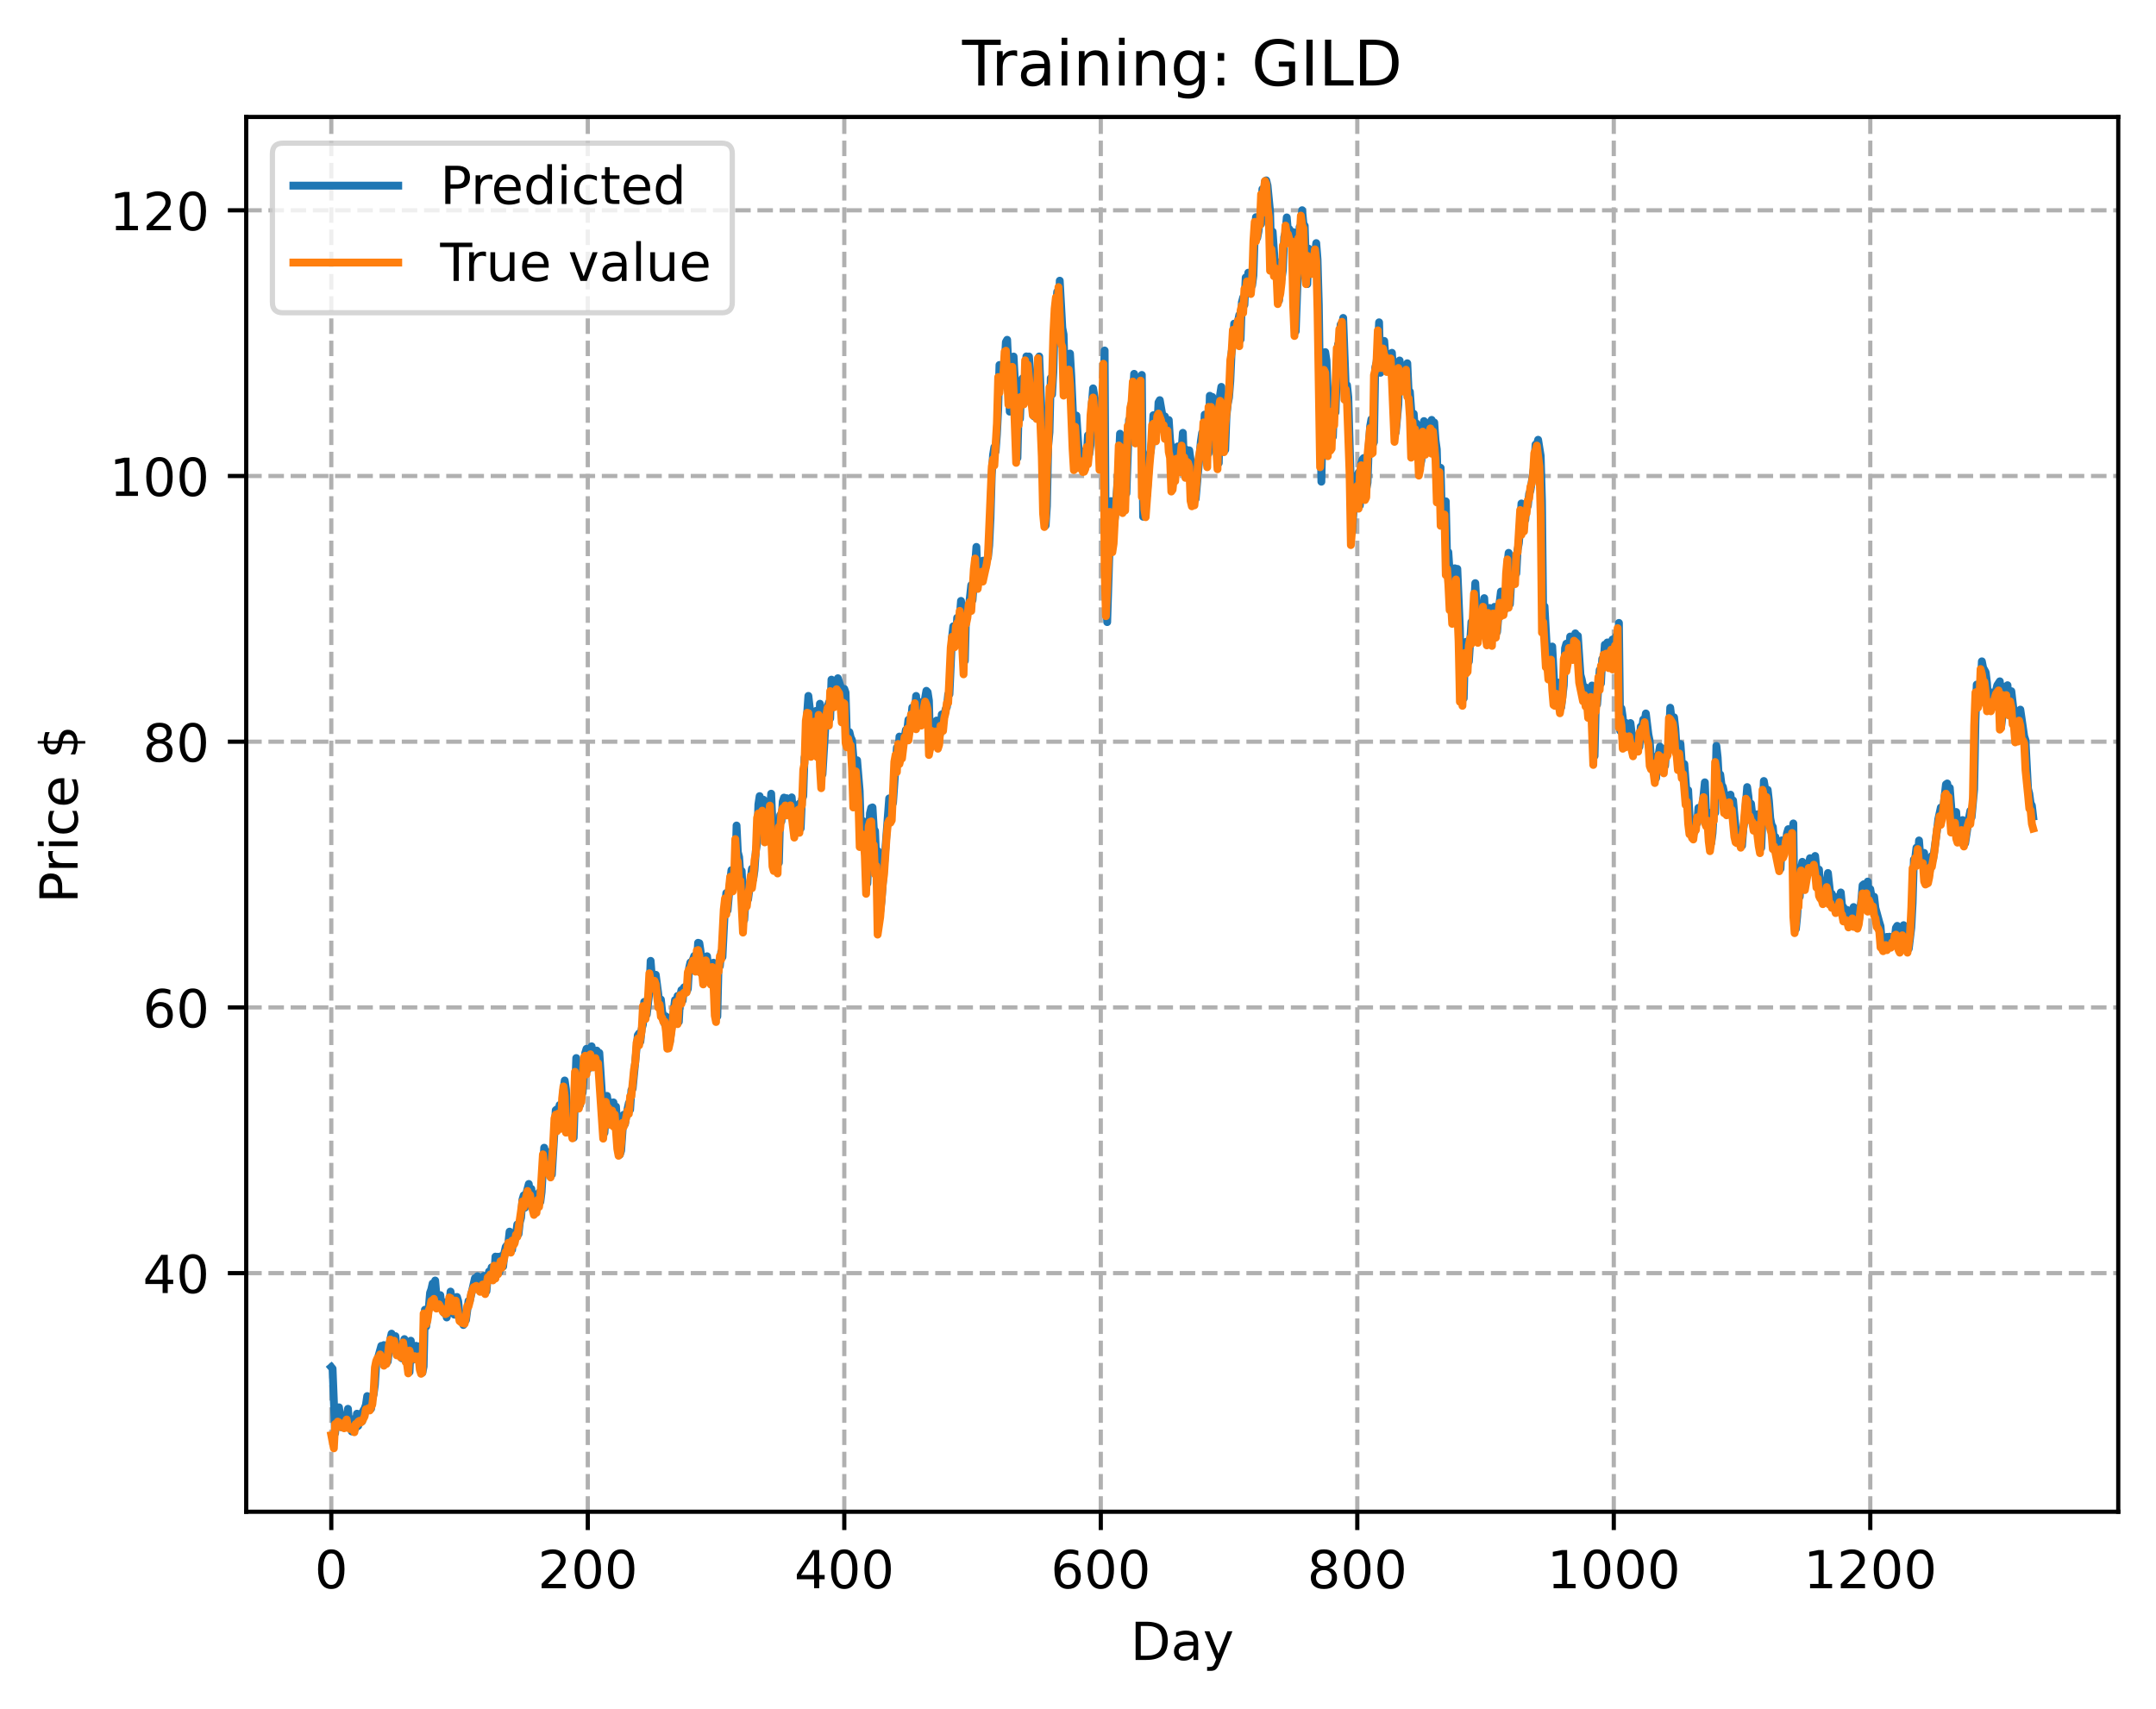 <?xml version="1.0" encoding="utf-8" standalone="no"?>
<!DOCTYPE svg PUBLIC "-//W3C//DTD SVG 1.1//EN"
  "http://www.w3.org/Graphics/SVG/1.1/DTD/svg11.dtd">
<!-- Created with matplotlib (https://matplotlib.org/) -->
<svg height="325.986pt" version="1.1" viewBox="0 0 411.286 325.986" width="411.286pt" xmlns="http://www.w3.org/2000/svg" xmlns:xlink="http://www.w3.org/1999/xlink">
 <defs>
  <style type="text/css">
*{stroke-linecap:butt;stroke-linejoin:round;}
  </style>
 </defs>
 <g id="figure_1">
  <g id="patch_1">
   <path d="M 0 325.986 
L 411.286 325.986 
L 411.286 0 
L 0 0 
z
" style="fill:#ffffff;"/>
  </g>
  <g id="axes_1">
   <g id="patch_2">
    <path d="M 46.966 288.43 
L 404.086 288.43 
L 404.086 22.318 
L 46.966 22.318 
z
" style="fill:#ffffff;"/>
   </g>
   <g id="matplotlib.axis_1">
    <g id="xtick_1">
     <g id="line2d_1">
      <path clip-path="url(#peb17d47a84)" d="M 63.198 288.43 
L 63.198 22.318 
" style="fill:none;stroke:#b0b0b0;stroke-dasharray:2.96,1.28;stroke-dashoffset:0;stroke-width:0.8;"/>
     </g>
     <g id="line2d_2">
      <defs>
       <path d="M 0 0 
L 0 3.5 
" id="me0b1505351" style="stroke:#000000;stroke-width:0.8;"/>
      </defs>
      <g>
       <use style="stroke:#000000;stroke-width:0.8;" x="63.198" xlink:href="#me0b1505351" y="288.43"/>
      </g>
     </g>
     <g id="text_1">
      <!-- 0 -->
      <defs>
       <path d="M 31.781 66.406 
Q 24.172 66.406 20.328 58.906 
Q 16.5 51.422 16.5 36.375 
Q 16.5 21.391 20.328 13.891 
Q 24.172 6.391 31.781 6.391 
Q 39.453 6.391 43.281 13.891 
Q 47.125 21.391 47.125 36.375 
Q 47.125 51.422 43.281 58.906 
Q 39.453 66.406 31.781 66.406 
z
M 31.781 74.219 
Q 44.047 74.219 50.516 64.516 
Q 56.984 54.828 56.984 36.375 
Q 56.984 17.969 50.516 8.266 
Q 44.047 -1.422 31.781 -1.422 
Q 19.531 -1.422 13.062 8.266 
Q 6.594 17.969 6.594 36.375 
Q 6.594 54.828 13.062 64.516 
Q 19.531 74.219 31.781 74.219 
z
" id="DejaVuSans-48"/>
      </defs>
      <g transform="translate(60.017 303.029)scale(0.1 -0.1)">
       <use xlink:href="#DejaVuSans-48"/>
      </g>
     </g>
    </g>
    <g id="xtick_2">
     <g id="line2d_3">
      <path clip-path="url(#peb17d47a84)" d="M 112.129 288.43 
L 112.129 22.318 
" style="fill:none;stroke:#b0b0b0;stroke-dasharray:2.96,1.28;stroke-dashoffset:0;stroke-width:0.8;"/>
     </g>
     <g id="line2d_4">
      <g>
       <use style="stroke:#000000;stroke-width:0.8;" x="112.129" xlink:href="#me0b1505351" y="288.43"/>
      </g>
     </g>
     <g id="text_2">
      <!-- 200 -->
      <defs>
       <path d="M 19.188 8.297 
L 53.609 8.297 
L 53.609 0 
L 7.328 0 
L 7.328 8.297 
Q 12.938 14.109 22.625 23.891 
Q 32.328 33.688 34.812 36.531 
Q 39.547 41.844 41.422 45.531 
Q 43.312 49.219 43.312 52.781 
Q 43.312 58.594 39.234 62.25 
Q 35.156 65.922 28.609 65.922 
Q 23.969 65.922 18.812 64.312 
Q 13.672 62.703 7.812 59.422 
L 7.812 69.391 
Q 13.766 71.781 18.938 73 
Q 24.125 74.219 28.422 74.219 
Q 39.75 74.219 46.484 68.547 
Q 53.219 62.891 53.219 53.422 
Q 53.219 48.922 51.531 44.891 
Q 49.859 40.875 45.406 35.406 
Q 44.188 33.984 37.641 27.219 
Q 31.109 20.453 19.188 8.297 
z
" id="DejaVuSans-50"/>
      </defs>
      <g transform="translate(102.585 303.029)scale(0.1 -0.1)">
       <use xlink:href="#DejaVuSans-50"/>
       <use x="63.623" xlink:href="#DejaVuSans-48"/>
       <use x="127.246" xlink:href="#DejaVuSans-48"/>
      </g>
     </g>
    </g>
    <g id="xtick_3">
     <g id="line2d_5">
      <path clip-path="url(#peb17d47a84)" d="M 161.06 288.43 
L 161.06 22.318 
" style="fill:none;stroke:#b0b0b0;stroke-dasharray:2.96,1.28;stroke-dashoffset:0;stroke-width:0.8;"/>
     </g>
     <g id="line2d_6">
      <g>
       <use style="stroke:#000000;stroke-width:0.8;" x="161.06" xlink:href="#me0b1505351" y="288.43"/>
      </g>
     </g>
     <g id="text_3">
      <!-- 400 -->
      <defs>
       <path d="M 37.797 64.312 
L 12.891 25.391 
L 37.797 25.391 
z
M 35.203 72.906 
L 47.609 72.906 
L 47.609 25.391 
L 58.016 25.391 
L 58.016 17.188 
L 47.609 17.188 
L 47.609 0 
L 37.797 0 
L 37.797 17.188 
L 4.891 17.188 
L 4.891 26.703 
z
" id="DejaVuSans-52"/>
      </defs>
      <g transform="translate(151.516 303.029)scale(0.1 -0.1)">
       <use xlink:href="#DejaVuSans-52"/>
       <use x="63.623" xlink:href="#DejaVuSans-48"/>
       <use x="127.246" xlink:href="#DejaVuSans-48"/>
      </g>
     </g>
    </g>
    <g id="xtick_4">
     <g id="line2d_7">
      <path clip-path="url(#peb17d47a84)" d="M 209.99 288.43 
L 209.99 22.318 
" style="fill:none;stroke:#b0b0b0;stroke-dasharray:2.96,1.28;stroke-dashoffset:0;stroke-width:0.8;"/>
     </g>
     <g id="line2d_8">
      <g>
       <use style="stroke:#000000;stroke-width:0.8;" x="209.99" xlink:href="#me0b1505351" y="288.43"/>
      </g>
     </g>
     <g id="text_4">
      <!-- 600 -->
      <defs>
       <path d="M 33.016 40.375 
Q 26.375 40.375 22.484 35.828 
Q 18.609 31.297 18.609 23.391 
Q 18.609 15.531 22.484 10.953 
Q 26.375 6.391 33.016 6.391 
Q 39.656 6.391 43.531 10.953 
Q 47.406 15.531 47.406 23.391 
Q 47.406 31.297 43.531 35.828 
Q 39.656 40.375 33.016 40.375 
z
M 52.594 71.297 
L 52.594 62.312 
Q 48.875 64.062 45.094 64.984 
Q 41.312 65.922 37.594 65.922 
Q 27.828 65.922 22.672 59.328 
Q 17.531 52.734 16.797 39.406 
Q 19.672 43.656 24.016 45.922 
Q 28.375 48.188 33.594 48.188 
Q 44.578 48.188 50.953 41.516 
Q 57.328 34.859 57.328 23.391 
Q 57.328 12.156 50.688 5.359 
Q 44.047 -1.422 33.016 -1.422 
Q 20.359 -1.422 13.672 8.266 
Q 6.984 17.969 6.984 36.375 
Q 6.984 53.656 15.188 63.938 
Q 23.391 74.219 37.203 74.219 
Q 40.922 74.219 44.703 73.484 
Q 48.484 72.75 52.594 71.297 
z
" id="DejaVuSans-54"/>
      </defs>
      <g transform="translate(200.446 303.029)scale(0.1 -0.1)">
       <use xlink:href="#DejaVuSans-54"/>
       <use x="63.623" xlink:href="#DejaVuSans-48"/>
       <use x="127.246" xlink:href="#DejaVuSans-48"/>
      </g>
     </g>
    </g>
    <g id="xtick_5">
     <g id="line2d_9">
      <path clip-path="url(#peb17d47a84)" d="M 258.921 288.43 
L 258.921 22.318 
" style="fill:none;stroke:#b0b0b0;stroke-dasharray:2.96,1.28;stroke-dashoffset:0;stroke-width:0.8;"/>
     </g>
     <g id="line2d_10">
      <g>
       <use style="stroke:#000000;stroke-width:0.8;" x="258.921" xlink:href="#me0b1505351" y="288.43"/>
      </g>
     </g>
     <g id="text_5">
      <!-- 800 -->
      <defs>
       <path d="M 31.781 34.625 
Q 24.75 34.625 20.719 30.859 
Q 16.703 27.094 16.703 20.516 
Q 16.703 13.922 20.719 10.156 
Q 24.75 6.391 31.781 6.391 
Q 38.812 6.391 42.859 10.172 
Q 46.922 13.969 46.922 20.516 
Q 46.922 27.094 42.891 30.859 
Q 38.875 34.625 31.781 34.625 
z
M 21.922 38.812 
Q 15.578 40.375 12.031 44.719 
Q 8.5 49.078 8.5 55.328 
Q 8.5 64.062 14.719 69.141 
Q 20.953 74.219 31.781 74.219 
Q 42.672 74.219 48.875 69.141 
Q 55.078 64.062 55.078 55.328 
Q 55.078 49.078 51.531 44.719 
Q 48 40.375 41.703 38.812 
Q 48.828 37.156 52.797 32.312 
Q 56.781 27.484 56.781 20.516 
Q 56.781 9.906 50.312 4.234 
Q 43.844 -1.422 31.781 -1.422 
Q 19.734 -1.422 13.25 4.234 
Q 6.781 9.906 6.781 20.516 
Q 6.781 27.484 10.781 32.312 
Q 14.797 37.156 21.922 38.812 
z
M 18.312 54.391 
Q 18.312 48.734 21.844 45.562 
Q 25.391 42.391 31.781 42.391 
Q 38.141 42.391 41.719 45.562 
Q 45.312 48.734 45.312 54.391 
Q 45.312 60.062 41.719 63.234 
Q 38.141 66.406 31.781 66.406 
Q 25.391 66.406 21.844 63.234 
Q 18.312 60.062 18.312 54.391 
z
" id="DejaVuSans-56"/>
      </defs>
      <g transform="translate(249.377 303.029)scale(0.1 -0.1)">
       <use xlink:href="#DejaVuSans-56"/>
       <use x="63.623" xlink:href="#DejaVuSans-48"/>
       <use x="127.246" xlink:href="#DejaVuSans-48"/>
      </g>
     </g>
    </g>
    <g id="xtick_6">
     <g id="line2d_11">
      <path clip-path="url(#peb17d47a84)" d="M 307.851 288.43 
L 307.851 22.318 
" style="fill:none;stroke:#b0b0b0;stroke-dasharray:2.96,1.28;stroke-dashoffset:0;stroke-width:0.8;"/>
     </g>
     <g id="line2d_12">
      <g>
       <use style="stroke:#000000;stroke-width:0.8;" x="307.851" xlink:href="#me0b1505351" y="288.43"/>
      </g>
     </g>
     <g id="text_6">
      <!-- 1000 -->
      <defs>
       <path d="M 12.406 8.297 
L 28.516 8.297 
L 28.516 63.922 
L 10.984 60.406 
L 10.984 69.391 
L 28.422 72.906 
L 38.281 72.906 
L 38.281 8.297 
L 54.391 8.297 
L 54.391 0 
L 12.406 0 
z
" id="DejaVuSans-49"/>
      </defs>
      <g transform="translate(295.126 303.029)scale(0.1 -0.1)">
       <use xlink:href="#DejaVuSans-49"/>
       <use x="63.623" xlink:href="#DejaVuSans-48"/>
       <use x="127.246" xlink:href="#DejaVuSans-48"/>
       <use x="190.869" xlink:href="#DejaVuSans-48"/>
      </g>
     </g>
    </g>
    <g id="xtick_7">
     <g id="line2d_13">
      <path clip-path="url(#peb17d47a84)" d="M 356.782 288.43 
L 356.782 22.318 
" style="fill:none;stroke:#b0b0b0;stroke-dasharray:2.96,1.28;stroke-dashoffset:0;stroke-width:0.8;"/>
     </g>
     <g id="line2d_14">
      <g>
       <use style="stroke:#000000;stroke-width:0.8;" x="356.782" xlink:href="#me0b1505351" y="288.43"/>
      </g>
     </g>
     <g id="text_7">
      <!-- 1200 -->
      <g transform="translate(344.057 303.029)scale(0.1 -0.1)">
       <use xlink:href="#DejaVuSans-49"/>
       <use x="63.623" xlink:href="#DejaVuSans-50"/>
       <use x="127.246" xlink:href="#DejaVuSans-48"/>
       <use x="190.869" xlink:href="#DejaVuSans-48"/>
      </g>
     </g>
    </g>
    <g id="text_8">
     <!-- Day -->
     <defs>
      <path d="M 19.672 64.797 
L 19.672 8.109 
L 31.594 8.109 
Q 46.688 8.109 53.688 14.938 
Q 60.688 21.781 60.688 36.531 
Q 60.688 51.172 53.688 57.984 
Q 46.688 64.797 31.594 64.797 
z
M 9.812 72.906 
L 30.078 72.906 
Q 51.266 72.906 61.172 64.094 
Q 71.094 55.281 71.094 36.531 
Q 71.094 17.672 61.125 8.828 
Q 51.172 0 30.078 0 
L 9.812 0 
z
" id="DejaVuSans-68"/>
      <path d="M 34.281 27.484 
Q 23.391 27.484 19.188 25 
Q 14.984 22.516 14.984 16.5 
Q 14.984 11.719 18.141 8.906 
Q 21.297 6.109 26.703 6.109 
Q 34.188 6.109 38.703 11.406 
Q 43.219 16.703 43.219 25.484 
L 43.219 27.484 
z
M 52.203 31.203 
L 52.203 0 
L 43.219 0 
L 43.219 8.297 
Q 40.141 3.328 35.547 0.953 
Q 30.953 -1.422 24.312 -1.422 
Q 15.922 -1.422 10.953 3.297 
Q 6 8.016 6 15.922 
Q 6 25.141 12.172 29.828 
Q 18.359 34.516 30.609 34.516 
L 43.219 34.516 
L 43.219 35.406 
Q 43.219 41.609 39.141 45 
Q 35.062 48.391 27.688 48.391 
Q 23 48.391 18.547 47.266 
Q 14.109 46.141 10.016 43.891 
L 10.016 52.203 
Q 14.938 54.109 19.578 55.047 
Q 24.219 56 28.609 56 
Q 40.484 56 46.344 49.844 
Q 52.203 43.703 52.203 31.203 
z
" id="DejaVuSans-97"/>
      <path d="M 32.172 -5.078 
Q 28.375 -14.844 24.75 -17.812 
Q 21.141 -20.797 15.094 -20.797 
L 7.906 -20.797 
L 7.906 -13.281 
L 13.188 -13.281 
Q 16.891 -13.281 18.938 -11.516 
Q 21 -9.766 23.484 -3.219 
L 25.094 0.875 
L 2.984 54.688 
L 12.5 54.688 
L 29.594 11.922 
L 46.688 54.688 
L 56.203 54.688 
z
" id="DejaVuSans-121"/>
     </defs>
     <g transform="translate(215.652 316.707)scale(0.1 -0.1)">
      <use xlink:href="#DejaVuSans-68"/>
      <use x="77.002" xlink:href="#DejaVuSans-97"/>
      <use x="138.281" xlink:href="#DejaVuSans-121"/>
     </g>
    </g>
   </g>
   <g id="matplotlib.axis_2">
    <g id="ytick_1">
     <g id="line2d_15">
      <path clip-path="url(#peb17d47a84)" d="M 46.966 242.902 
L 404.086 242.902 
" style="fill:none;stroke:#b0b0b0;stroke-dasharray:2.96,1.28;stroke-dashoffset:0;stroke-width:0.8;"/>
     </g>
     <g id="line2d_16">
      <defs>
       <path d="M 0 0 
L -3.5 0 
" id="m6b525fa84c" style="stroke:#000000;stroke-width:0.8;"/>
      </defs>
      <g>
       <use style="stroke:#000000;stroke-width:0.8;" x="46.966" xlink:href="#m6b525fa84c" y="242.902"/>
      </g>
     </g>
     <g id="text_9">
      <!-- 40 -->
      <g transform="translate(27.241 246.701)scale(0.1 -0.1)">
       <use xlink:href="#DejaVuSans-52"/>
       <use x="63.623" xlink:href="#DejaVuSans-48"/>
      </g>
     </g>
    </g>
    <g id="ytick_2">
     <g id="line2d_17">
      <path clip-path="url(#peb17d47a84)" d="M 46.966 192.208 
L 404.086 192.208 
" style="fill:none;stroke:#b0b0b0;stroke-dasharray:2.96,1.28;stroke-dashoffset:0;stroke-width:0.8;"/>
     </g>
     <g id="line2d_18">
      <g>
       <use style="stroke:#000000;stroke-width:0.8;" x="46.966" xlink:href="#m6b525fa84c" y="192.208"/>
      </g>
     </g>
     <g id="text_10">
      <!-- 60 -->
      <g transform="translate(27.241 196.007)scale(0.1 -0.1)">
       <use xlink:href="#DejaVuSans-54"/>
       <use x="63.623" xlink:href="#DejaVuSans-48"/>
      </g>
     </g>
    </g>
    <g id="ytick_3">
     <g id="line2d_19">
      <path clip-path="url(#peb17d47a84)" d="M 46.966 141.514 
L 404.086 141.514 
" style="fill:none;stroke:#b0b0b0;stroke-dasharray:2.96,1.28;stroke-dashoffset:0;stroke-width:0.8;"/>
     </g>
     <g id="line2d_20">
      <g>
       <use style="stroke:#000000;stroke-width:0.8;" x="46.966" xlink:href="#m6b525fa84c" y="141.514"/>
      </g>
     </g>
     <g id="text_11">
      <!-- 80 -->
      <g transform="translate(27.241 145.313)scale(0.1 -0.1)">
       <use xlink:href="#DejaVuSans-56"/>
       <use x="63.623" xlink:href="#DejaVuSans-48"/>
      </g>
     </g>
    </g>
    <g id="ytick_4">
     <g id="line2d_21">
      <path clip-path="url(#peb17d47a84)" d="M 46.966 90.82 
L 404.086 90.82 
" style="fill:none;stroke:#b0b0b0;stroke-dasharray:2.96,1.28;stroke-dashoffset:0;stroke-width:0.8;"/>
     </g>
     <g id="line2d_22">
      <g>
       <use style="stroke:#000000;stroke-width:0.8;" x="46.966" xlink:href="#m6b525fa84c" y="90.82"/>
      </g>
     </g>
     <g id="text_12">
      <!-- 100 -->
      <g transform="translate(20.878 94.619)scale(0.1 -0.1)">
       <use xlink:href="#DejaVuSans-49"/>
       <use x="63.623" xlink:href="#DejaVuSans-48"/>
       <use x="127.246" xlink:href="#DejaVuSans-48"/>
      </g>
     </g>
    </g>
    <g id="ytick_5">
     <g id="line2d_23">
      <path clip-path="url(#peb17d47a84)" d="M 46.966 40.126 
L 404.086 40.126 
" style="fill:none;stroke:#b0b0b0;stroke-dasharray:2.96,1.28;stroke-dashoffset:0;stroke-width:0.8;"/>
     </g>
     <g id="line2d_24">
      <g>
       <use style="stroke:#000000;stroke-width:0.8;" x="46.966" xlink:href="#m6b525fa84c" y="40.126"/>
      </g>
     </g>
     <g id="text_13">
      <!-- 120 -->
      <g transform="translate(20.878 43.926)scale(0.1 -0.1)">
       <use xlink:href="#DejaVuSans-49"/>
       <use x="63.623" xlink:href="#DejaVuSans-50"/>
       <use x="127.246" xlink:href="#DejaVuSans-48"/>
      </g>
     </g>
    </g>
    <g id="text_14">
     <!-- Price $ -->
     <defs>
      <path d="M 19.672 64.797 
L 19.672 37.406 
L 32.078 37.406 
Q 38.969 37.406 42.719 40.969 
Q 46.484 44.531 46.484 51.125 
Q 46.484 57.672 42.719 61.234 
Q 38.969 64.797 32.078 64.797 
z
M 9.812 72.906 
L 32.078 72.906 
Q 44.344 72.906 50.609 67.359 
Q 56.891 61.812 56.891 51.125 
Q 56.891 40.328 50.609 34.812 
Q 44.344 29.297 32.078 29.297 
L 19.672 29.297 
L 19.672 0 
L 9.812 0 
z
" id="DejaVuSans-80"/>
      <path d="M 41.109 46.297 
Q 39.594 47.172 37.812 47.578 
Q 36.031 48 33.891 48 
Q 26.266 48 22.188 43.047 
Q 18.109 38.094 18.109 28.812 
L 18.109 0 
L 9.078 0 
L 9.078 54.688 
L 18.109 54.688 
L 18.109 46.188 
Q 20.953 51.172 25.484 53.578 
Q 30.031 56 36.531 56 
Q 37.453 56 38.578 55.875 
Q 39.703 55.766 41.062 55.516 
z
" id="DejaVuSans-114"/>
      <path d="M 9.422 54.688 
L 18.406 54.688 
L 18.406 0 
L 9.422 0 
z
M 9.422 75.984 
L 18.406 75.984 
L 18.406 64.594 
L 9.422 64.594 
z
" id="DejaVuSans-105"/>
      <path d="M 48.781 52.594 
L 48.781 44.188 
Q 44.969 46.297 41.141 47.344 
Q 37.312 48.391 33.406 48.391 
Q 24.656 48.391 19.812 42.844 
Q 14.984 37.312 14.984 27.297 
Q 14.984 17.281 19.812 11.734 
Q 24.656 6.203 33.406 6.203 
Q 37.312 6.203 41.141 7.25 
Q 44.969 8.297 48.781 10.406 
L 48.781 2.094 
Q 45.016 0.344 40.984 -0.531 
Q 36.969 -1.422 32.422 -1.422 
Q 20.062 -1.422 12.781 6.344 
Q 5.516 14.109 5.516 27.297 
Q 5.516 40.672 12.859 48.328 
Q 20.219 56 33.016 56 
Q 37.156 56 41.109 55.141 
Q 45.062 54.297 48.781 52.594 
z
" id="DejaVuSans-99"/>
      <path d="M 56.203 29.594 
L 56.203 25.203 
L 14.891 25.203 
Q 15.484 15.922 20.484 11.062 
Q 25.484 6.203 34.422 6.203 
Q 39.594 6.203 44.453 7.469 
Q 49.312 8.734 54.109 11.281 
L 54.109 2.781 
Q 49.266 0.734 44.188 -0.344 
Q 39.109 -1.422 33.891 -1.422 
Q 20.797 -1.422 13.156 6.188 
Q 5.516 13.812 5.516 26.812 
Q 5.516 40.234 12.766 48.109 
Q 20.016 56 32.328 56 
Q 43.359 56 49.781 48.891 
Q 56.203 41.797 56.203 29.594 
z
M 47.219 32.234 
Q 47.125 39.594 43.094 43.984 
Q 39.062 48.391 32.422 48.391 
Q 24.906 48.391 20.391 44.141 
Q 15.875 39.891 15.188 32.172 
z
" id="DejaVuSans-101"/>
      <path id="DejaVuSans-32"/>
      <path d="M 33.797 -14.703 
L 28.906 -14.703 
L 28.859 0 
Q 23.734 0.094 18.609 1.188 
Q 13.484 2.297 8.297 4.5 
L 8.297 13.281 
Q 13.281 10.156 18.375 8.562 
Q 23.484 6.984 28.906 6.938 
L 28.906 29.203 
Q 18.109 30.953 13.203 35.156 
Q 8.297 39.359 8.297 46.688 
Q 8.297 54.641 13.625 59.219 
Q 18.953 63.812 28.906 64.5 
L 28.906 75.984 
L 33.797 75.984 
L 33.797 64.656 
Q 38.328 64.453 42.578 63.688 
Q 46.828 62.938 50.875 61.625 
L 50.875 53.078 
Q 46.828 55.125 42.547 56.25 
Q 38.281 57.375 33.797 57.562 
L 33.797 36.719 
Q 44.875 35.016 50.094 30.609 
Q 55.328 26.219 55.328 18.609 
Q 55.328 10.359 49.781 5.594 
Q 44.234 0.828 33.797 0.094 
z
M 28.906 37.594 
L 28.906 57.625 
Q 23.25 56.984 20.266 54.391 
Q 17.281 51.812 17.281 47.516 
Q 17.281 43.312 20.031 40.969 
Q 22.797 38.625 28.906 37.594 
z
M 33.797 28.219 
L 33.797 7.078 
Q 39.984 7.906 43.141 10.594 
Q 46.297 13.281 46.297 17.672 
Q 46.297 21.969 43.281 24.5 
Q 40.281 27.047 33.797 28.219 
z
" id="DejaVuSans-36"/>
     </defs>
     <g transform="translate(14.798 172.342)rotate(-90)scale(0.1 -0.1)">
      <use xlink:href="#DejaVuSans-80"/>
      <use x="58.553" xlink:href="#DejaVuSans-114"/>
      <use x="99.666" xlink:href="#DejaVuSans-105"/>
      <use x="127.449" xlink:href="#DejaVuSans-99"/>
      <use x="182.43" xlink:href="#DejaVuSans-101"/>
      <use x="243.953" xlink:href="#DejaVuSans-32"/>
      <use x="275.74" xlink:href="#DejaVuSans-36"/>
     </g>
    </g>
   </g>
   <g id="line2d_25">
    <path clip-path="url(#peb17d47a84)" d="M 63.198 260.844 
L 63.443 261.133 
L 63.932 273.449 
L 64.177 268.983 
L 64.422 271.606 
L 64.666 268.506 
L 65.156 272.314 
L 65.4 270.163 
L 65.645 271.555 
L 65.89 271.848 
L 66.379 268.791 
L 66.623 272.042 
L 66.868 270.815 
L 67.113 273.115 
L 67.357 270.779 
L 67.602 272.319 
L 67.847 272.5 
L 68.091 269.722 
L 68.336 272.055 
L 68.581 270.063 
L 68.825 269.689 
L 69.07 271.206 
L 69.315 269.134 
L 69.559 268.735 
L 69.804 268.022 
L 70.049 266.365 
L 70.293 268.842 
L 70.538 266.731 
L 70.783 268.78 
L 71.027 266.828 
L 71.272 266.03 
L 71.517 264.196 
L 71.761 260.311 
L 72.74 256.781 
L 72.984 258.455 
L 73.229 256.635 
L 73.474 258.489 
L 73.718 257.391 
L 73.963 259.783 
L 74.452 255.538 
L 74.697 254.45 
L 75.186 256.45 
L 75.431 254.928 
L 75.676 257.386 
L 75.92 257.773 
L 76.165 256.543 
L 76.41 256.637 
L 76.654 259.154 
L 77.144 255.489 
L 77.633 258.96 
L 77.878 260.037 
L 78.122 261.773 
L 78.367 255.794 
L 78.611 259.404 
L 78.856 259.405 
L 79.345 256.769 
L 79.59 258.938 
L 79.835 257.559 
L 80.079 256.845 
L 80.324 260.808 
L 80.569 261.905 
L 80.813 260.721 
L 81.058 249.887 
L 81.303 253.108 
L 81.792 249.583 
L 82.037 246.665 
L 82.281 245.988 
L 82.526 244.882 
L 82.771 246.369 
L 83.015 244.314 
L 83.26 247.25 
L 83.505 248.235 
L 83.749 247.489 
L 83.994 247.101 
L 84.239 249.647 
L 84.728 250.53 
L 84.972 248.462 
L 85.217 251.368 
L 85.706 249.041 
L 85.951 246.424 
L 86.685 250.839 
L 86.93 248.111 
L 87.174 247.452 
L 87.419 248.306 
L 87.664 250.998 
L 87.908 251.625 
L 88.153 251.339 
L 88.398 252.805 
L 88.642 250.602 
L 88.887 251.886 
L 89.376 248.207 
L 89.621 248.186 
L 90.599 243.871 
L 90.844 243.981 
L 91.089 243.485 
L 91.333 244.74 
L 91.578 244.796 
L 91.823 245.048 
L 92.312 243.427 
L 92.801 246.357 
L 93.046 243.512 
L 93.291 242.584 
L 93.535 243.746 
L 93.78 241.8 
L 94.025 242.453 
L 94.269 243.573 
L 94.514 239.754 
L 94.759 242.919 
L 95.003 239.778 
L 95.248 242.736 
L 95.737 239.595 
L 95.982 241.646 
L 96.227 238.992 
L 96.471 237.9 
L 96.96 237.279 
L 97.205 234.987 
L 97.694 238.441 
L 97.939 235.477 
L 98.184 236.787 
L 98.428 235.54 
L 98.673 233.616 
L 98.918 235.462 
L 99.162 233.224 
L 99.407 232.314 
L 99.652 228.918 
L 99.896 228.076 
L 100.141 230.422 
L 100.386 227.734 
L 100.875 225.892 
L 101.12 228.101 
L 101.364 226.821 
L 101.609 229.595 
L 101.854 230.813 
L 102.098 231.413 
L 102.343 229.647 
L 102.587 229.278 
L 102.832 227.539 
L 103.077 229.313 
L 103.321 227.414 
L 103.811 218.975 
L 104.055 221.619 
L 104.3 219.708 
L 104.545 222.221 
L 104.789 221.47 
L 105.034 224.033 
L 105.279 224.104 
L 106.013 211.812 
L 106.257 211.631 
L 106.502 214.128 
L 106.747 210.828 
L 106.991 211.985 
L 107.236 214.663 
L 107.481 207.985 
L 107.725 206.148 
L 107.97 207.876 
L 108.215 214.384 
L 108.459 211.594 
L 108.704 212.373 
L 109.438 217.061 
L 109.927 201.867 
L 110.661 210.815 
L 110.906 209.193 
L 111.15 208.465 
L 111.64 200.898 
L 111.884 200.101 
L 112.129 204.108 
L 112.374 200.461 
L 112.618 202.53 
L 112.863 199.629 
L 113.352 203.559 
L 113.842 200.442 
L 114.086 202.488 
L 114.331 200.877 
L 115.309 216.133 
L 115.799 209.089 
L 116.043 210.974 
L 116.288 210.256 
L 116.533 213.402 
L 116.777 210.98 
L 117.022 210.329 
L 117.267 213.71 
L 117.511 211.131 
L 118.001 218.701 
L 118.245 220.301 
L 118.49 219.536 
L 118.979 212.692 
L 119.224 214.456 
L 119.713 211.562 
L 119.958 210.449 
L 120.203 211.727 
L 120.447 207.983 
L 120.692 207.704 
L 121.67 197.518 
L 121.915 197.157 
L 122.16 198.735 
L 122.404 196.349 
L 122.649 195.462 
L 122.894 191.15 
L 123.138 192.798 
L 123.383 193.563 
L 123.872 189.288 
L 124.117 183.324 
L 124.362 186.522 
L 124.851 187.611 
L 125.096 185.978 
L 125.585 189.706 
L 125.83 192.214 
L 126.074 190.696 
L 126.319 193.008 
L 126.563 193.867 
L 126.808 195.386 
L 127.053 193.93 
L 127.297 195.993 
L 127.542 199.38 
L 127.787 198.776 
L 128.765 190.792 
L 129.01 192.688 
L 129.255 190.015 
L 129.499 194.95 
L 129.744 190.102 
L 129.989 188.9 
L 130.233 190.904 
L 130.478 188.393 
L 130.723 188.264 
L 130.967 189.197 
L 131.212 188.713 
L 131.457 184.692 
L 131.701 183.619 
L 131.946 183.736 
L 132.435 182.389 
L 132.68 183.62 
L 132.924 183.886 
L 133.169 179.877 
L 133.414 179.954 
L 133.658 181.555 
L 133.903 184.761 
L 134.148 183.782 
L 134.392 186.89 
L 134.637 183.684 
L 134.882 182.447 
L 135.126 184.991 
L 135.371 184.719 
L 135.86 187.28 
L 136.105 183.678 
L 136.839 193.935 
L 137.084 183.641 
L 137.328 184.335 
L 137.573 181.636 
L 137.818 182.604 
L 138.307 172.847 
L 138.551 170.387 
L 138.796 173.712 
L 139.285 168.126 
L 139.53 166.021 
L 140.019 168.926 
L 140.264 166.67 
L 140.509 157.5 
L 140.753 162.565 
L 140.998 163.518 
L 141.243 167.041 
L 141.487 166.176 
L 141.977 175.506 
L 142.221 171.58 
L 142.466 171.364 
L 142.711 171.581 
L 143.445 165.741 
L 143.689 167.745 
L 143.934 166.051 
L 144.178 162.444 
L 144.423 160.925 
L 144.668 153.495 
L 144.912 151.891 
L 145.157 153.552 
L 145.402 152.872 
L 145.646 152.582 
L 145.891 154.366 
L 146.136 159.03 
L 146.38 158.865 
L 146.625 157.48 
L 146.87 155.275 
L 147.114 151.428 
L 147.604 162.815 
L 147.848 164.028 
L 148.093 161.135 
L 148.338 161.101 
L 148.582 164.612 
L 148.827 155.538 
L 149.072 156.708 
L 149.316 152.943 
L 149.561 152.174 
L 149.806 153.383 
L 150.05 152.282 
L 150.295 154.42 
L 150.539 152.597 
L 150.784 152.916 
L 151.029 152.132 
L 151.518 157.502 
L 151.763 158.202 
L 152.252 153.946 
L 152.497 153.319 
L 152.741 158.065 
L 152.986 152.493 
L 153.231 151.921 
L 153.475 144.494 
L 153.72 143.902 
L 153.965 136.172 
L 154.209 132.771 
L 154.454 134.898 
L 154.943 142.487 
L 155.188 137.486 
L 155.433 140.991 
L 155.677 135.629 
L 156.166 142.152 
L 156.411 134.266 
L 156.656 144.231 
L 156.9 147.732 
L 157.634 135.491 
L 158.124 134.02 
L 158.368 137.076 
L 158.613 129.669 
L 158.858 133.149 
L 159.102 132.835 
L 159.347 133.247 
L 159.592 130.313 
L 159.836 129.401 
L 160.326 130.881 
L 160.57 133.125 
L 160.815 136.45 
L 161.06 131.436 
L 161.304 132.12 
L 161.549 140.2 
L 161.794 141.127 
L 162.038 139.683 
L 162.283 140.705 
L 162.527 141.18 
L 162.772 144.244 
L 163.017 152.057 
L 163.261 149.669 
L 163.506 145.049 
L 163.995 150.911 
L 164.24 159.363 
L 164.485 160.37 
L 164.729 156.704 
L 164.974 156.92 
L 165.219 160.865 
L 165.463 168.547 
L 165.953 155.171 
L 166.197 154.146 
L 166.442 154.046 
L 166.687 158.081 
L 166.931 158.543 
L 167.176 164.606 
L 167.421 162.336 
L 167.665 174.667 
L 167.91 173.891 
L 168.154 171.914 
L 169.622 152.323 
L 169.867 153.614 
L 170.112 153.717 
L 170.356 153.2 
L 171.09 142.641 
L 171.335 144.757 
L 171.58 140.528 
L 171.824 143.1 
L 172.069 142.853 
L 172.314 142.063 
L 172.803 139.27 
L 173.048 139.421 
L 173.292 137.33 
L 173.537 139.538 
L 173.782 137.747 
L 174.026 134.99 
L 174.271 137.044 
L 174.515 135.669 
L 174.76 132.779 
L 175.005 137.391 
L 175.249 133.872 
L 175.494 134.794 
L 175.739 134.111 
L 175.983 136.533 
L 176.228 136.13 
L 176.473 133.178 
L 176.717 131.8 
L 176.962 132.055 
L 177.207 133.674 
L 177.451 142.753 
L 177.696 141.131 
L 177.941 137.955 
L 178.185 138.513 
L 178.675 137.471 
L 178.919 140.235 
L 179.164 140.701 
L 179.409 139.742 
L 179.653 136.301 
L 179.898 137.702 
L 180.387 135.299 
L 180.632 134.898 
L 180.876 132.472 
L 181.121 132.457 
L 181.61 121.596 
L 181.855 119.49 
L 182.1 121.436 
L 182.344 122.45 
L 182.589 117.87 
L 182.834 118.14 
L 183.078 117.843 
L 183.323 114.647 
L 183.568 117.21 
L 184.057 126.085 
L 184.302 116.675 
L 184.546 117.131 
L 184.791 116.115 
L 185.28 111.631 
L 185.525 114.499 
L 186.259 104.344 
L 186.503 110.556 
L 186.748 110.899 
L 186.993 108.123 
L 187.237 107.696 
L 187.482 106.983 
L 187.727 108.167 
L 187.971 108.425 
L 188.216 106.741 
L 188.461 106.386 
L 188.705 104.107 
L 188.95 98.846 
L 189.195 90.509 
L 189.439 86.77 
L 189.684 85.304 
L 189.929 86.146 
L 190.173 82.934 
L 190.418 78.109 
L 190.663 69.631 
L 190.907 73.544 
L 191.152 69.958 
L 191.397 70.057 
L 191.641 69.685 
L 191.886 65.252 
L 192.13 64.83 
L 192.375 70.103 
L 192.62 78.544 
L 192.864 72.781 
L 193.109 73.617 
L 193.354 68.024 
L 193.598 72.486 
L 194.088 87.392 
L 194.332 78.13 
L 194.577 79.896 
L 194.822 73.917 
L 195.066 72.19 
L 195.556 76.336 
L 195.8 67.996 
L 196.045 70.58 
L 196.29 68.018 
L 197.268 79.453 
L 197.513 72.941 
L 197.758 75.343 
L 198.002 78.916 
L 198.247 68.009 
L 198.736 80.089 
L 198.981 84.844 
L 199.225 95.783 
L 199.47 100.257 
L 199.715 96.603 
L 199.959 85.014 
L 200.204 82.465 
L 200.449 72.136 
L 200.693 75.269 
L 200.938 71.101 
L 201.183 62.173 
L 201.672 55.669 
L 201.917 63.835 
L 202.161 53.551 
L 202.651 62.543 
L 202.895 63.825 
L 203.14 71.924 
L 203.385 69.709 
L 203.629 70.657 
L 204.118 67.449 
L 204.363 71.724 
L 205.097 88.047 
L 205.342 79.282 
L 205.831 86.843 
L 206.076 86.376 
L 206.565 86.125 
L 206.81 88.002 
L 207.054 87.675 
L 207.299 87.018 
L 207.544 83.04 
L 207.788 86.659 
L 208.033 84.853 
L 208.278 77.132 
L 208.522 74.095 
L 209.012 77.064 
L 209.256 77.126 
L 209.501 77.857 
L 209.746 80.039 
L 209.99 87.179 
L 210.235 81.817 
L 210.724 66.872 
L 210.969 112.525 
L 211.213 118.696 
L 211.947 95.602 
L 212.192 99.72 
L 212.437 100.805 
L 212.681 98.82 
L 213.415 88.571 
L 213.66 82.745 
L 213.905 83.551 
L 214.149 85.092 
L 214.394 95.473 
L 214.639 90.857 
L 214.883 94.14 
L 215.373 80.101 
L 215.617 80.601 
L 215.862 77 
L 216.106 75.628 
L 216.351 71.324 
L 216.84 81.66 
L 217.574 72.655 
L 217.819 71.532 
L 218.064 98.589 
L 218.308 89.626 
L 218.553 93.792 
L 218.798 94.49 
L 219.287 87.013 
L 219.532 86.035 
L 219.776 83.687 
L 220.021 79.212 
L 220.266 79.192 
L 220.51 81.544 
L 220.755 82.004 
L 221 76.774 
L 221.244 76.343 
L 221.978 80.589 
L 222.223 79.445 
L 222.467 81.895 
L 222.712 81.339 
L 222.957 80.131 
L 223.201 83.917 
L 223.446 85.76 
L 223.691 92.271 
L 224.18 87.655 
L 224.425 89.274 
L 224.669 85.172 
L 224.914 87.725 
L 225.159 88.848 
L 225.648 82.579 
L 225.893 89.521 
L 226.137 85.698 
L 226.382 88.37 
L 226.627 86.005 
L 226.871 85.92 
L 227.116 87.676 
L 227.361 93.357 
L 227.605 95.856 
L 227.85 92.711 
L 228.094 95.2 
L 229.073 84.243 
L 229.318 82.589 
L 229.562 84.083 
L 229.807 79.103 
L 230.052 80.854 
L 230.296 85.894 
L 230.541 86.522 
L 230.786 75.507 
L 231.03 78.705 
L 231.275 75.731 
L 231.52 80.23 
L 231.764 81.902 
L 232.009 80.56 
L 232.498 88.346 
L 232.743 75.358 
L 232.988 73.81 
L 233.232 81.687 
L 233.477 83.273 
L 233.722 85.837 
L 233.966 79.383 
L 234.211 77.067 
L 234.455 75.839 
L 234.7 72.719 
L 234.945 67.19 
L 235.189 65.68 
L 235.434 61.743 
L 235.923 65.135 
L 236.168 61.282 
L 236.413 60.083 
L 236.657 64.772 
L 236.902 57.665 
L 237.147 56.744 
L 237.391 58.169 
L 237.636 52.935 
L 237.881 54.708 
L 238.125 52.027 
L 238.37 54.399 
L 238.859 54.46 
L 239.104 52.554 
L 239.349 45.17 
L 239.593 41.432 
L 239.838 45.372 
L 240.082 44.123 
L 240.327 41.411 
L 240.572 42.729 
L 240.816 36.083 
L 241.061 40.173 
L 241.306 34.629 
L 241.55 34.414 
L 241.795 35.359 
L 242.284 40.362 
L 242.529 49.831 
L 242.774 44.198 
L 243.263 51.275 
L 243.508 49.932 
L 243.752 51.511 
L 243.997 57.338 
L 244.242 54.358 
L 244.486 53.202 
L 244.731 51.475 
L 244.976 45.238 
L 245.22 44.377 
L 245.465 41.481 
L 245.709 44.232 
L 245.954 43.702 
L 246.443 46.103 
L 246.688 44.277 
L 246.933 56.824 
L 247.177 63.215 
L 247.911 43.323 
L 248.156 44.264 
L 248.401 40.104 
L 248.645 42.696 
L 248.89 43.076 
L 249.135 50.626 
L 249.379 54.207 
L 249.624 47.434 
L 249.869 50.497 
L 250.113 49.585 
L 250.358 51.264 
L 250.603 50.571 
L 251.092 46.381 
L 251.337 49.486 
L 251.581 58.184 
L 252.07 91.908 
L 252.56 69.179 
L 252.804 67.175 
L 253.049 68.789 
L 253.294 75.04 
L 253.538 84.805 
L 253.783 77.79 
L 254.028 83.061 
L 254.272 83.34 
L 254.517 75.851 
L 254.762 78.695 
L 255.251 65.697 
L 255.496 66.803 
L 255.74 61.926 
L 255.985 62.936 
L 256.23 60.659 
L 256.719 74.022 
L 256.964 73.473 
L 257.208 75.771 
L 257.942 101.449 
L 258.187 97.686 
L 258.431 90.859 
L 258.921 95.204 
L 259.165 90.169 
L 259.41 96.457 
L 259.655 88.472 
L 259.899 87.676 
L 260.144 87.394 
L 260.633 93.378 
L 260.878 92.085 
L 261.123 84.969 
L 261.367 81.355 
L 261.612 79.994 
L 261.857 84.85 
L 262.101 84.345 
L 262.346 70.13 
L 262.591 69.189 
L 262.835 66.596 
L 263.08 61.493 
L 263.325 71.13 
L 263.569 65.653 
L 263.814 68.134 
L 264.058 65.043 
L 264.303 68.085 
L 264.548 67.69 
L 264.792 70.382 
L 265.037 68.527 
L 265.282 69.542 
L 265.526 67.311 
L 265.771 71.161 
L 266.26 82.521 
L 266.75 77.244 
L 266.994 68.777 
L 267.239 73.174 
L 267.484 72.34 
L 267.728 73.566 
L 267.973 73.44 
L 268.218 69.946 
L 268.462 69.305 
L 268.707 74.599 
L 268.952 74.729 
L 269.196 78.047 
L 269.441 85.183 
L 269.685 78.932 
L 269.93 82.124 
L 270.175 80.762 
L 270.419 84.157 
L 270.664 82.546 
L 270.909 88.924 
L 271.153 87.84 
L 271.398 82.983 
L 271.643 80.336 
L 272.132 86.165 
L 272.377 82.34 
L 272.866 80.561 
L 273.111 80.113 
L 273.355 85.228 
L 273.6 80.601 
L 273.845 83.956 
L 274.089 85.729 
L 274.334 94.522 
L 274.579 89.453 
L 274.823 89.254 
L 275.068 99.301 
L 275.313 96.782 
L 275.557 97.111 
L 275.802 95.645 
L 276.046 106.311 
L 276.291 105.338 
L 276.78 112.897 
L 277.025 112.969 
L 277.27 116.012 
L 277.514 108.422 
L 277.759 111.541 
L 278.004 108.534 
L 278.493 119.918 
L 278.738 133.023 
L 278.982 129.23 
L 279.227 133.238 
L 279.472 123.447 
L 279.716 122.441 
L 279.961 125.601 
L 280.206 126.226 
L 280.695 118.663 
L 280.94 121.268 
L 281.429 111.258 
L 281.673 115.765 
L 281.918 115.77 
L 282.163 120.611 
L 282.407 115.937 
L 282.652 118.328 
L 282.897 116.968 
L 283.141 114.118 
L 283.386 119.07 
L 283.631 119.886 
L 283.875 121.567 
L 284.12 115.986 
L 284.609 120.393 
L 284.854 121.5 
L 285.099 115.771 
L 285.588 120.58 
L 286.077 114.872 
L 286.322 112.864 
L 286.567 116.28 
L 286.811 114.244 
L 287.056 116.337 
L 287.301 113.404 
L 287.545 107.769 
L 287.79 105.481 
L 288.034 115.291 
L 288.524 107.008 
L 288.768 109.295 
L 289.013 109.039 
L 289.258 109.419 
L 289.502 104.909 
L 289.747 103.624 
L 289.992 100.571 
L 290.236 96.056 
L 290.481 100.397 
L 290.726 97.945 
L 290.97 99.167 
L 291.215 96.289 
L 291.46 96.524 
L 291.704 94.186 
L 291.949 93.62 
L 292.683 88.767 
L 292.928 84.807 
L 293.172 84.853 
L 293.417 83.905 
L 293.906 86.969 
L 294.151 95.669 
L 294.395 118.83 
L 294.64 115.696 
L 295.129 124.608 
L 295.374 123.574 
L 295.619 127.131 
L 295.863 124.545 
L 296.108 123.35 
L 296.597 132.282 
L 296.842 132.174 
L 297.087 130.199 
L 297.331 132.492 
L 297.576 132.07 
L 297.821 134.947 
L 298.31 130.762 
L 298.555 123.666 
L 298.799 122.808 
L 299.044 125.979 
L 299.289 124.535 
L 299.533 121.447 
L 299.778 123.333 
L 300.022 122.871 
L 300.267 124.43 
L 300.512 120.84 
L 300.756 121.407 
L 301.001 121.314 
L 301.49 128.719 
L 301.735 129.622 
L 302.224 132.086 
L 302.469 131.134 
L 302.714 133.22 
L 302.958 131.81 
L 303.203 135.35 
L 303.692 130.793 
L 304.182 144.246 
L 304.426 134.073 
L 304.671 134.406 
L 305.16 127.824 
L 305.405 130.396 
L 305.649 125.725 
L 305.894 126.666 
L 306.139 122.992 
L 306.383 123.887 
L 306.628 122.574 
L 306.873 125.189 
L 307.117 125.924 
L 307.362 122.656 
L 307.607 122.009 
L 307.851 126.107 
L 308.341 121.309 
L 308.585 123.412 
L 308.83 118.845 
L 309.075 139.444 
L 309.319 135.161 
L 309.564 136.883 
L 309.809 140.886 
L 310.053 137.857 
L 310.298 139.633 
L 310.543 138.881 
L 310.787 139.703 
L 311.032 137.956 
L 311.521 142.052 
L 311.766 143.001 
L 312.01 140.864 
L 312.255 140.428 
L 312.5 140.932 
L 312.744 142.479 
L 312.989 138.633 
L 313.234 139.078 
L 313.478 137.267 
L 313.723 137.796 
L 313.968 136.121 
L 314.457 140.147 
L 314.702 141.356 
L 314.946 144.813 
L 315.191 145.613 
L 315.436 144.38 
L 315.925 148.474 
L 316.17 145.298 
L 316.659 142.448 
L 316.904 145.073 
L 317.148 143.202 
L 317.393 145.242 
L 317.637 146.106 
L 317.882 142.702 
L 318.127 143.19 
L 318.371 141.652 
L 318.616 135.028 
L 318.861 136.993 
L 319.105 137.224 
L 319.35 136.855 
L 319.595 139.074 
L 319.839 142.9 
L 320.084 143.072 
L 320.329 145.604 
L 320.573 141.962 
L 320.818 145.484 
L 321.063 147.293 
L 321.307 145.775 
L 321.797 152.078 
L 322.041 150.755 
L 322.286 155.415 
L 322.531 157.177 
L 322.775 157.018 
L 323.02 158.162 
L 323.265 158.711 
L 323.509 156.378 
L 323.754 157.075 
L 323.998 154.131 
L 324.488 155.229 
L 324.732 154.05 
L 325.222 149.263 
L 325.466 155.538 
L 325.711 156.062 
L 325.956 155.029 
L 326.2 158.879 
L 326.445 160.836 
L 326.69 158.963 
L 326.934 154.789 
L 327.179 155.102 
L 327.424 142.31 
L 327.668 144.51 
L 327.913 149.019 
L 328.158 147.759 
L 328.402 149.719 
L 328.647 150.095 
L 328.892 151.222 
L 329.136 153.354 
L 329.381 152.265 
L 329.625 153.941 
L 329.87 152.255 
L 330.115 151.615 
L 330.359 154.258 
L 330.604 152.707 
L 331.093 158.003 
L 331.338 159.286 
L 331.583 159.588 
L 332.072 158.474 
L 332.317 161.361 
L 332.561 158.129 
L 332.806 156.471 
L 333.295 150.167 
L 333.54 151.972 
L 333.785 154.891 
L 334.029 153.33 
L 334.274 155.387 
L 334.519 155.27 
L 334.763 157.344 
L 335.008 155.727 
L 335.252 155.356 
L 335.497 159.06 
L 335.986 161.757 
L 336.476 149.009 
L 336.965 151.91 
L 337.21 150.687 
L 337.454 152.844 
L 337.699 156.103 
L 337.944 157.364 
L 338.188 157.771 
L 338.433 160.615 
L 338.678 159.684 
L 339.167 163.038 
L 339.656 165.758 
L 339.901 160.338 
L 340.146 162.706 
L 340.39 161.606 
L 340.635 161.349 
L 340.88 159.024 
L 341.124 158.199 
L 341.369 160.094 
L 341.613 159.049 
L 341.858 159.235 
L 342.103 157.103 
L 342.347 176.865 
L 342.592 177.248 
L 342.837 174.823 
L 343.081 170.892 
L 343.326 171.092 
L 343.571 165.788 
L 343.815 164.427 
L 344.305 165.963 
L 344.549 167.245 
L 345.039 165.028 
L 345.283 163.739 
L 345.773 165.365 
L 346.017 163.884 
L 346.262 163.313 
L 346.751 168.107 
L 346.996 165.902 
L 347.24 169.928 
L 347.485 170.723 
L 347.73 170.912 
L 347.974 171.891 
L 348.219 168.885 
L 348.464 168.392 
L 348.708 166.561 
L 349.198 171.094 
L 349.442 170.519 
L 349.687 171.542 
L 349.932 171.104 
L 350.176 172.06 
L 350.421 173.593 
L 350.91 171.231 
L 351.155 170.275 
L 351.4 172.815 
L 351.644 173.052 
L 351.889 174.253 
L 352.378 173.608 
L 352.868 175.704 
L 353.601 173.056 
L 353.846 175.178 
L 354.091 174.399 
L 354.335 174.089 
L 354.58 175.815 
L 355.069 171.793 
L 355.314 168.901 
L 355.559 168.696 
L 355.803 169.085 
L 356.048 169.898 
L 356.293 168.195 
L 356.537 173.03 
L 356.782 169.632 
L 357.271 172.569 
L 357.516 171.091 
L 357.761 173.219 
L 358.495 175.929 
L 358.739 176.727 
L 358.984 179.919 
L 359.473 180.833 
L 359.962 178.749 
L 360.207 180.039 
L 360.452 178.714 
L 360.941 180.161 
L 361.186 178.697 
L 361.43 179.307 
L 361.675 177.033 
L 361.92 176.646 
L 362.164 179.158 
L 362.409 180.246 
L 362.654 180.752 
L 363.143 176.517 
L 363.388 178.348 
L 363.632 179.226 
L 363.877 179.13 
L 364.122 181.02 
L 364.611 176.973 
L 364.856 172.3 
L 365.1 163.995 
L 365.345 163.757 
L 365.589 161.729 
L 365.834 163.966 
L 366.079 160.352 
L 366.323 163.461 
L 366.568 163.103 
L 367.057 162.729 
L 367.302 166.45 
L 367.547 167.299 
L 367.791 166.882 
L 368.036 166.855 
L 368.525 163.298 
L 368.77 163.91 
L 369.504 158.477 
L 369.749 156.302 
L 370.238 154.068 
L 370.483 155.507 
L 370.727 153.913 
L 371.216 149.656 
L 371.461 149.478 
L 371.706 151.101 
L 371.95 150.321 
L 372.44 156.778 
L 372.684 156.083 
L 372.929 157.11 
L 373.174 154.921 
L 373.418 158.612 
L 373.663 159.438 
L 373.908 157.246 
L 374.152 157.013 
L 374.397 156.463 
L 374.642 159.909 
L 374.886 160.889 
L 375.62 155.957 
L 375.865 154.689 
L 376.11 155.929 
L 376.599 150.595 
L 376.844 137.558 
L 377.088 130.61 
L 377.333 130.877 
L 377.577 134.189 
L 377.822 132.023 
L 378.067 126.178 
L 378.311 127.411 
L 378.801 128.283 
L 379.045 130.301 
L 379.29 133.998 
L 379.535 132.423 
L 379.779 132.095 
L 380.024 134.379 
L 380.269 132.897 
L 380.513 133.825 
L 380.758 131.728 
L 381.003 130.743 
L 381.492 129.991 
L 381.737 138.75 
L 381.981 136.807 
L 382.226 131.002 
L 382.715 133.843 
L 382.96 130.737 
L 383.204 134.615 
L 383.449 134.701 
L 383.694 131.875 
L 384.672 140.274 
L 384.917 139.22 
L 385.162 140.304 
L 385.406 135.391 
L 386.14 140.448 
L 386.385 141.221 
L 386.874 150.486 
L 387.119 151.444 
L 387.364 153.251 
L 387.608 153.697 
L 387.853 155.782 
L 387.853 155.782 
" style="fill:none;stroke:#1f77b4;stroke-linecap:square;stroke-width:1.5;"/>
   </g>
   <g id="line2d_26">
    <path clip-path="url(#peb17d47a84)" d="M 63.198 273.825 
L 63.688 276.334 
L 63.932 271.696 
L 64.177 272.228 
L 64.422 271.239 
L 64.666 271.366 
L 64.911 272.279 
L 65.156 272.177 
L 65.645 272.507 
L 65.89 271.315 
L 66.134 270.834 
L 66.379 272.456 
L 66.623 272.355 
L 66.868 272.684 
L 67.113 272.279 
L 67.602 273.267 
L 67.847 271.696 
L 68.091 271.822 
L 68.336 271.239 
L 68.581 271.087 
L 68.825 271.417 
L 69.07 271.189 
L 69.559 270.226 
L 69.804 268.882 
L 70.049 269.186 
L 70.293 268.679 
L 70.538 269.11 
L 71.027 267.944 
L 71.272 265.688 
L 71.517 260.898 
L 71.761 259.681 
L 72.006 259.124 
L 72.251 258.972 
L 72.495 258.414 
L 72.74 259.174 
L 72.984 258.997 
L 73.229 260.568 
L 73.474 259.833 
L 73.718 260.239 
L 73.963 258.819 
L 74.208 256.614 
L 74.452 255.575 
L 74.942 256.285 
L 75.186 255.803 
L 75.676 258.591 
L 75.92 258.262 
L 76.165 258.186 
L 76.41 258.972 
L 76.899 256.133 
L 77.388 259.884 
L 77.633 260.163 
L 77.878 262.038 
L 78.122 257.679 
L 78.367 258.895 
L 78.611 259.301 
L 78.856 259.149 
L 79.101 258.743 
L 79.345 259.352 
L 79.59 259.326 
L 79.835 258.794 
L 80.079 261.329 
L 80.324 262.115 
L 80.569 261.886 
L 80.813 250.607 
L 81.058 252.179 
L 81.303 252.66 
L 81.547 251.9 
L 81.792 249.999 
L 82.037 249.466 
L 82.281 248.199 
L 82.526 248.554 
L 82.771 247.819 
L 83.26 249.669 
L 83.505 249.39 
L 83.749 248.858 
L 84.239 249.72 
L 84.483 250.303 
L 84.728 249.821 
L 84.972 250.734 
L 85.217 250.607 
L 85.462 250.201 
L 85.706 247.54 
L 85.951 247.667 
L 86.196 249.542 
L 86.44 250.201 
L 86.685 248.655 
L 86.93 248.148 
L 87.664 252.052 
L 88.153 252.432 
L 88.398 252.28 
L 88.642 252.559 
L 88.887 251.19 
L 89.132 249.162 
L 89.376 249.289 
L 89.621 248.326 
L 89.866 246.856 
L 90.355 245.588 
L 90.844 245.335 
L 91.578 246.475 
L 91.823 246.019 
L 92.067 245.081 
L 92.312 245.563 
L 92.557 246.906 
L 93.046 243.713 
L 93.291 244.321 
L 93.535 243.155 
L 93.78 243.282 
L 94.025 244.296 
L 94.269 241.482 
L 94.514 243.941 
L 94.759 241.533 
L 95.003 243.13 
L 95.493 240.62 
L 95.737 241.888 
L 96.471 238.846 
L 96.716 238.846 
L 96.96 237.122 
L 97.45 238.998 
L 97.694 236.692 
L 97.939 237.604 
L 98.184 237.199 
L 98.428 235.576 
L 98.673 236.007 
L 99.652 229.214 
L 99.896 230.355 
L 100.63 227.237 
L 100.875 228.023 
L 101.12 227.998 
L 101.364 229.797 
L 101.854 231.8 
L 102.098 231.445 
L 102.343 231.394 
L 102.587 228.935 
L 102.832 230.279 
L 103.077 228.302 
L 103.566 220.241 
L 103.811 222.675 
L 104.055 222.117 
L 104.3 223.562 
L 104.545 223.283 
L 104.789 224.221 
L 105.034 224.652 
L 105.523 218.239 
L 105.768 213.372 
L 106.013 212.663 
L 106.257 215.831 
L 106.502 212.46 
L 106.747 212.637 
L 106.991 215.375 
L 107.236 209.52 
L 107.481 207.289 
L 107.725 209.114 
L 107.97 216.11 
L 108.215 213.93 
L 108.459 214.057 
L 108.704 214.792 
L 109.193 217.2 
L 109.438 212.029 
L 109.682 204.501 
L 109.927 206.326 
L 110.416 211.522 
L 110.661 210.483 
L 110.906 210.255 
L 111.395 201.713 
L 111.64 201.434 
L 111.884 204.983 
L 112.129 201.586 
L 112.374 203.006 
L 112.618 201.155 
L 113.108 203.665 
L 113.597 201.89 
L 113.842 203.284 
L 114.086 202.853 
L 115.065 217.251 
L 115.554 210.229 
L 115.799 211.37 
L 116.043 211.37 
L 116.288 214.589 
L 116.533 212.612 
L 116.777 211.902 
L 117.022 214.944 
L 117.267 212.637 
L 117.756 219.202 
L 118.001 220.52 
L 118.245 220.267 
L 118.49 218.112 
L 118.735 214.234 
L 118.979 214.995 
L 119.224 214.336 
L 119.713 211.902 
L 119.958 212.536 
L 120.203 209.14 
L 120.447 209.14 
L 120.936 204.045 
L 121.181 202.727 
L 121.426 198.95 
L 121.67 198.139 
L 121.915 199.457 
L 122.404 196.72 
L 122.649 191.954 
L 122.894 192.943 
L 123.138 194.438 
L 123.628 190.028 
L 123.872 185.694 
L 124.117 187.088 
L 124.606 188.659 
L 124.851 187.138 
L 125.096 187.772 
L 125.585 192.258 
L 125.83 191.65 
L 126.074 193.982 
L 126.319 194.21 
L 126.563 194.996 
L 126.808 194.92 
L 127.053 196.846 
L 127.297 200.091 
L 127.542 200.04 
L 127.787 198.95 
L 128.276 195.528 
L 128.521 192.385 
L 128.765 193.12 
L 129.01 191.143 
L 129.255 195.401 
L 129.499 191.093 
L 129.744 189.851 
L 129.989 191.523 
L 130.233 189.876 
L 130.478 189.394 
L 130.723 189.496 
L 130.967 189.369 
L 131.212 185.466 
L 131.457 184.959 
L 131.701 184.781 
L 132.191 183.26 
L 132.68 185.389 
L 132.924 181.359 
L 133.169 181.258 
L 133.414 182.424 
L 133.658 185.668 
L 133.903 185.263 
L 134.148 187.823 
L 134.637 183.235 
L 134.882 184.933 
L 135.126 185.111 
L 135.371 186.125 
L 135.616 187.873 
L 135.86 184.502 
L 136.105 187.721 
L 136.35 193.779 
L 136.594 194.996 
L 136.839 185.263 
L 137.084 185.389 
L 137.328 182.399 
L 137.573 183.083 
L 138.062 173.552 
L 138.307 171.398 
L 138.551 174.49 
L 139.285 167.292 
L 139.53 167.672 
L 139.775 170.08 
L 140.019 168.128 
L 140.264 160.093 
L 140.509 163.895 
L 140.753 164.402 
L 140.998 168.534 
L 141.243 168.027 
L 141.732 177.937 
L 141.977 173.527 
L 142.466 172.919 
L 142.711 170.663 
L 142.955 169.446 
L 143.2 167.14 
L 143.445 169.472 
L 143.689 167.723 
L 143.934 164.123 
L 144.178 162.729 
L 144.423 156.038 
L 144.668 155.201 
L 144.912 155.784 
L 145.402 154.669 
L 145.646 155.404 
L 145.891 160.727 
L 146.136 160.6 
L 146.625 156.747 
L 146.87 153.706 
L 147.359 165.315 
L 147.604 166.177 
L 147.848 163.312 
L 148.093 163.262 
L 148.338 166.658 
L 148.582 157.761 
L 148.827 158.167 
L 149.072 155.049 
L 149.316 154.213 
L 149.561 154.289 
L 149.806 153.681 
L 150.05 155.582 
L 150.295 153.985 
L 150.539 153.934 
L 150.784 153.655 
L 151.518 159.814 
L 152.252 154.517 
L 152.497 158.902 
L 152.741 154.213 
L 152.986 153.604 
L 153.231 146.837 
L 153.475 145.57 
L 153.72 137.509 
L 153.965 135.988 
L 154.209 136.064 
L 154.699 144.404 
L 154.943 139.816 
L 155.188 141.894 
L 155.433 137.661 
L 155.677 139.866 
L 155.922 144.48 
L 156.166 136.394 
L 156.411 146.203 
L 156.656 150.385 
L 157.145 139.03 
L 157.39 136.952 
L 157.634 136.445 
L 157.879 135.051 
L 158.124 138.447 
L 158.368 131.857 
L 158.613 134.67 
L 158.858 134.392 
L 159.102 134.949 
L 159.347 132.465 
L 159.592 131.502 
L 160.081 132.262 
L 160.326 134.442 
L 160.57 137.839 
L 160.815 134.062 
L 161.06 134.239 
L 161.304 141.717 
L 161.549 142.579 
L 161.794 140.931 
L 162.038 141.92 
L 162.283 142.224 
L 162.527 146.558 
L 162.772 154.061 
L 163.017 153.047 
L 163.261 147.166 
L 163.751 152.844 
L 163.995 161.614 
L 164.24 161.462 
L 164.485 159.181 
L 164.729 159.814 
L 164.974 163.287 
L 165.219 170.536 
L 165.708 157.635 
L 165.953 156.824 
L 166.197 156.722 
L 166.442 161.285 
L 166.687 161.209 
L 166.931 166.836 
L 167.176 165.213 
L 167.421 178.318 
L 167.91 174.997 
L 168.399 168.686 
L 168.644 166.861 
L 169.133 159.612 
L 169.378 157.077 
L 169.622 156.519 
L 169.867 156.976 
L 170.112 156.519 
L 170.601 145.341 
L 170.846 143.998 
L 171.09 147.318 
L 171.335 141.945 
L 171.58 145.772 
L 171.824 144.632 
L 172.069 144.733 
L 172.558 140.627 
L 172.803 140.754 
L 173.048 139.055 
L 173.292 141.261 
L 173.537 139.486 
L 173.782 136.318 
L 174.026 138.624 
L 174.271 136.926 
L 174.515 134.163 
L 174.76 139.131 
L 175.005 136.039 
L 175.249 136.799 
L 175.494 136.242 
L 175.739 138.447 
L 175.983 137.585 
L 176.228 135.051 
L 176.473 133.859 
L 176.717 134.417 
L 176.962 135.456 
L 177.207 144.049 
L 177.451 142.68 
L 177.696 139.436 
L 177.941 140.044 
L 178.185 139.689 
L 178.43 139.562 
L 178.675 142.046 
L 178.919 142.857 
L 179.164 142.072 
L 179.409 138.472 
L 179.653 139.486 
L 179.898 139.461 
L 180.142 136.952 
L 180.387 135.988 
L 180.632 134.062 
L 180.876 134.138 
L 181.366 123.518 
L 181.61 121.49 
L 181.855 123.239 
L 182.1 123.492 
L 182.344 119.513 
L 182.589 118.854 
L 182.834 119.386 
L 183.078 116.547 
L 183.323 118.702 
L 183.812 128.663 
L 184.057 118.22 
L 184.302 119.057 
L 184.546 117.865 
L 184.791 115.305 
L 185.036 114.798 
L 185.28 116.573 
L 185.77 108.588 
L 186.014 106.561 
L 186.259 112.238 
L 186.503 112.365 
L 186.748 110.641 
L 186.993 110.413 
L 187.237 109.095 
L 187.482 110.971 
L 188.216 107.651 
L 188.461 106.079 
L 189.195 88.995 
L 189.439 87.576 
L 189.684 88.818 
L 190.173 80.783 
L 190.418 71.937 
L 190.663 74.928 
L 190.907 72.038 
L 191.397 71.658 
L 191.641 67.096 
L 191.886 66.918 
L 192.375 77.234 
L 192.62 74.269 
L 192.864 75.891 
L 193.109 69.985 
L 193.354 74.624 
L 193.843 88.311 
L 194.088 78.755 
L 194.332 81.087 
L 194.577 75.79 
L 194.822 75.713 
L 195.066 76.955 
L 195.311 77.158 
L 195.556 68.743 
L 195.8 72.216 
L 196.045 69.58 
L 197.024 79.262 
L 197.268 74.294 
L 197.758 79.946 
L 198.002 68.338 
L 198.491 81.366 
L 198.736 87.17 
L 198.981 97.968 
L 199.225 100.553 
L 199.47 98.728 
L 199.715 88.919 
L 199.959 85.219 
L 200.204 73.914 
L 200.449 75.384 
L 200.693 72.621 
L 200.938 63.674 
L 201.183 58.908 
L 201.427 56.729 
L 201.672 63.648 
L 201.917 54.777 
L 202.406 65.524 
L 202.651 66.183 
L 202.895 75.485 
L 203.14 73.229 
L 203.385 74.471 
L 203.629 73.027 
L 203.874 70.517 
L 204.118 73.331 
L 204.608 85.599 
L 204.852 89.705 
L 205.097 81.417 
L 205.586 89.325 
L 206.076 89.299 
L 206.32 88.007 
L 206.565 90.06 
L 206.81 90.009 
L 207.054 89.426 
L 207.299 85.269 
L 207.544 88.59 
L 207.788 86.207 
L 208.033 79.186 
L 208.278 76.727 
L 208.522 75.84 
L 208.767 78.552 
L 209.012 79.896 
L 209.256 80.352 
L 209.501 82.811 
L 209.746 89.654 
L 209.99 84.737 
L 210.479 69.402 
L 210.724 108.817 
L 210.969 117.561 
L 211.458 106.561 
L 211.703 97.664 
L 211.947 102.784 
L 212.192 105.369 
L 212.437 103.722 
L 212.681 98.982 
L 212.926 96.777 
L 213.171 92.138 
L 213.415 84.99 
L 213.66 85.219 
L 213.905 87.753 
L 214.149 97.892 
L 214.394 92.696 
L 214.639 97.41 
L 215.128 81.239 
L 215.373 81.746 
L 215.617 77.792 
L 215.862 76.778 
L 216.106 72.799 
L 216.596 84.61 
L 216.84 80.225 
L 217.085 78.578 
L 217.574 72.621 
L 217.819 94.8 
L 218.064 91.074 
L 218.308 97.208 
L 218.553 98.678 
L 219.287 88.792 
L 219.532 86.004 
L 219.776 81.087 
L 220.021 80.834 
L 220.266 83.901 
L 220.51 84.205 
L 220.755 79.389 
L 221 78.907 
L 221.489 80.2 
L 221.734 81.873 
L 221.978 81.112 
L 222.223 83.748 
L 222.712 82.152 
L 222.957 86.232 
L 223.201 87.348 
L 223.446 93.786 
L 223.691 93.431 
L 223.935 90.998 
L 224.18 91.809 
L 224.425 87.525 
L 224.669 89.705 
L 224.914 90.111 
L 225.403 85.016 
L 225.648 90.161 
L 225.893 87.246 
L 226.137 91.175 
L 226.382 88.083 
L 226.627 88.286 
L 226.871 89.071 
L 227.116 95.56 
L 227.361 96.599 
L 227.605 94.8 
L 227.85 96.422 
L 228.339 91.15 
L 228.584 87.88 
L 229.073 85.041 
L 229.318 85.219 
L 229.562 80.605 
L 229.807 82.354 
L 230.052 87.322 
L 230.296 89.147 
L 230.541 77.64 
L 230.786 80.225 
L 231.03 77.64 
L 231.275 81.467 
L 231.52 83.368 
L 231.764 81.391 
L 232.254 89.528 
L 232.498 78.121 
L 232.743 76.474 
L 232.988 83.242 
L 233.477 86.283 
L 233.722 81.062 
L 234.455 74.624 
L 234.7 68.667 
L 234.945 67.248 
L 235.189 62.939 
L 235.679 65.042 
L 235.923 62.381 
L 236.168 61.139 
L 236.413 66.056 
L 236.657 59.238 
L 236.902 58.249 
L 237.147 59.72 
L 237.391 55.132 
L 237.636 55.487 
L 237.881 53.687 
L 238.125 55.512 
L 238.37 55.436 
L 238.615 56.095 
L 238.859 53.434 
L 239.104 46.032 
L 239.349 42.332 
L 239.593 46.058 
L 239.838 44.79 
L 240.082 42.484 
L 240.327 42.965 
L 240.572 37.059 
L 240.816 40.633 
L 241.061 36.35 
L 241.306 34.525 
L 241.55 35.032 
L 241.795 39.543 
L 242.04 41.394 
L 242.284 51.659 
L 242.529 47.528 
L 243.018 52.698 
L 243.263 51.127 
L 243.508 52.47 
L 243.752 58.021 
L 244.242 55.994 
L 244.486 53.94 
L 244.731 46.818 
L 244.976 46.742 
L 245.22 43.041 
L 245.465 44.537 
L 245.709 44.689 
L 246.199 46.615 
L 246.443 46.058 
L 246.688 58.3 
L 246.933 64.105 
L 247.667 45.449 
L 247.911 45.551 
L 248.156 41.14 
L 248.401 42.991 
L 248.645 43.523 
L 248.89 52.039 
L 249.135 54.219 
L 249.379 48.795 
L 249.624 51.254 
L 249.869 49.632 
L 250.113 52.293 
L 250.358 51.279 
L 250.847 47.578 
L 251.092 49.733 
L 251.337 59.415 
L 251.826 89.147 
L 252.07 84.331 
L 252.315 73.179 
L 252.56 70.568 
L 252.804 71.1 
L 253.294 87.044 
L 253.538 79.997 
L 253.783 85.979 
L 254.028 85.599 
L 254.272 78.4 
L 254.517 81.138 
L 255.006 66.411 
L 255.251 67.121 
L 255.496 62.812 
L 255.74 62.863 
L 255.985 61.392 
L 256.474 76.271 
L 256.719 74.319 
L 256.964 76.905 
L 257.453 90.465 
L 257.697 104.001 
L 257.942 100.959 
L 258.187 95.408 
L 258.431 95.205 
L 258.676 95.18 
L 258.921 92.696 
L 259.165 97.056 
L 259.41 90.136 
L 259.655 88.767 
L 259.899 89.173 
L 260.389 95.408 
L 260.633 94.901 
L 260.878 86.663 
L 261.367 81.67 
L 261.612 86.613 
L 261.857 86.435 
L 262.101 71.557 
L 262.346 70.568 
L 262.591 68.946 
L 262.835 63.04 
L 263.08 70.213 
L 263.325 67.476 
L 263.569 70.213 
L 263.814 66.487 
L 264.058 67.755 
L 264.303 68.059 
L 264.548 70.974 
L 264.792 69.681 
L 265.037 70.264 
L 265.282 68.388 
L 265.526 72.596 
L 266.016 84.306 
L 266.505 79.338 
L 266.75 70.213 
L 266.994 74.319 
L 267.239 74.243 
L 267.484 74.7 
L 267.728 74.167 
L 267.973 71.1 
L 268.218 70.543 
L 268.462 75.713 
L 268.707 75.992 
L 268.952 79.566 
L 269.196 87.322 
L 269.441 80.504 
L 269.685 83.444 
L 269.93 81.873 
L 270.175 85.878 
L 270.419 84.179 
L 270.664 90.744 
L 270.909 89.578 
L 271.398 82.354 
L 271.887 86.765 
L 272.132 84.154 
L 272.621 82.861 
L 272.866 81.746 
L 273.111 86.562 
L 273.355 82.304 
L 273.845 87.804 
L 274.089 95.864 
L 274.579 90.06 
L 274.823 100.325 
L 275.068 99.818 
L 275.313 99.692 
L 275.557 98.171 
L 275.802 109.729 
L 276.046 108.512 
L 276.291 111.503 
L 276.536 116.421 
L 276.78 114.773 
L 277.025 119.031 
L 277.27 111.529 
L 277.514 114.621 
L 277.759 110.565 
L 278.248 122.428 
L 278.493 133.91 
L 278.738 131.249 
L 278.982 134.67 
L 279.227 125.317 
L 279.472 124.582 
L 279.716 128.486 
L 279.961 128.182 
L 280.206 123.138 
L 280.45 121.743 
L 280.695 122.859 
L 281.184 113.252 
L 281.429 117.789 
L 281.673 118.727 
L 281.918 122.656 
L 282.163 118.448 
L 282.407 120.349 
L 282.897 115.762 
L 283.141 120.983 
L 283.386 121.236 
L 283.631 123.138 
L 283.875 116.953 
L 284.609 123.239 
L 284.854 117.054 
L 285.343 121.667 
L 286.077 115.001 
L 286.322 117.587 
L 286.567 115.457 
L 286.811 117.358 
L 287.056 115.483 
L 287.301 109.399 
L 287.545 106.738 
L 287.79 115.964 
L 288.279 109.932 
L 288.768 111.174 
L 289.013 111.453 
L 289.258 105.724 
L 289.502 105.42 
L 289.992 97.309 
L 290.236 102.049 
L 290.481 100.731 
L 290.726 101.39 
L 290.97 97.816 
L 291.215 97.943 
L 291.46 95.408 
L 291.704 95.155 
L 291.949 92.848 
L 292.194 92.24 
L 292.438 90.541 
L 292.683 86.41 
L 292.928 85.928 
L 293.172 85.016 
L 293.661 88.995 
L 293.906 98.424 
L 294.151 120.704 
L 294.395 118.702 
L 294.885 127.32 
L 295.129 126.661 
L 295.374 129.652 
L 295.619 127.142 
L 295.863 125.85 
L 296.108 131.629 
L 296.353 134.518 
L 296.597 134.67 
L 296.842 132.364 
L 297.087 134.518 
L 297.331 134.214 
L 297.576 136.09 
L 298.065 133.073 
L 298.31 125.748 
L 298.555 125.013 
L 298.799 128.106 
L 299.044 126.762 
L 299.289 123.619 
L 299.533 124.836 
L 299.778 124.481 
L 300.022 125.926 
L 300.267 122.25 
L 300.756 122.707 
L 301.246 130.235 
L 301.98 133.809 
L 302.224 132.617 
L 302.469 134.797 
L 302.714 133.935 
L 302.958 136.977 
L 303.448 132.972 
L 303.937 145.95 
L 304.182 135.659 
L 304.426 135.76 
L 304.916 129.195 
L 305.16 131.654 
L 305.405 126.99 
L 305.649 127.649 
L 305.894 124.912 
L 306.139 125.672 
L 306.383 124.709 
L 306.628 126.94 
L 306.873 127.472 
L 307.117 124.608 
L 307.362 123.949 
L 307.607 127.725 
L 307.851 124.633 
L 308.096 123.163 
L 308.341 124.912 
L 308.585 119.842 
L 308.83 138.853 
L 309.075 136.977 
L 309.319 138.371 
L 309.564 142.857 
L 309.809 140.348 
L 310.053 142.604 
L 310.298 141.286 
L 310.543 142.097 
L 310.787 140.475 
L 311.277 143.212 
L 311.521 144.302 
L 311.766 142.604 
L 312.01 142.376 
L 312.255 142.401 
L 312.5 143.415 
L 312.744 139.74 
L 312.989 140.019 
L 313.234 138.979 
L 313.478 139.182 
L 313.723 137.788 
L 313.968 140.247 
L 314.457 142.097 
L 314.702 146.152 
L 314.946 146.786 
L 315.191 145.62 
L 315.68 149.397 
L 315.925 146.888 
L 316.17 146.026 
L 316.414 144.074 
L 316.659 146.457 
L 316.904 144.429 
L 317.393 147.547 
L 317.637 144.454 
L 317.882 144.556 
L 318.127 144.074 
L 318.371 137.002 
L 318.616 137.205 
L 319.105 138.041 
L 319.35 139.942 
L 319.595 143.415 
L 319.839 144.125 
L 320.084 146.938 
L 320.329 143.745 
L 320.818 148.51 
L 321.063 147.673 
L 321.552 153.579 
L 321.797 152.945 
L 322.041 157.178 
L 322.286 159.181 
L 322.531 159.105 
L 322.775 159.891 
L 323.02 160.169 
L 323.265 158.218 
L 323.509 158.395 
L 323.754 155.936 
L 323.998 155.987 
L 324.243 156.342 
L 324.488 155.683 
L 324.732 153.224 
L 324.977 152.084 
L 325.222 157.026 
L 325.466 157.66 
L 325.711 156.545 
L 325.956 160.499 
L 326.2 162.4 
L 326.445 160.702 
L 326.69 156.722 
L 326.934 156.621 
L 327.179 145.392 
L 327.424 146.989 
L 327.668 150.588 
L 327.913 149.752 
L 328.647 152.717 
L 328.892 155.151 
L 329.136 154.238 
L 329.381 155.556 
L 329.625 153.427 
L 329.87 153.072 
L 330.115 155.353 
L 330.359 154.517 
L 330.849 159.662 
L 331.093 160.727 
L 331.338 160.879 
L 331.583 160.6 
L 331.827 159.814 
L 332.072 161.741 
L 332.561 158.066 
L 333.051 152.388 
L 333.295 152.793 
L 333.54 156.469 
L 333.785 155.708 
L 334.029 156.595 
L 334.274 156.824 
L 334.519 158.496 
L 334.763 157.635 
L 335.008 157.407 
L 335.497 161.462 
L 335.742 162.78 
L 336.231 150.69 
L 336.72 152.945 
L 336.965 152.058 
L 337.21 154.162 
L 337.454 157.305 
L 337.944 159.079 
L 338.188 162.02 
L 338.433 161.462 
L 339.167 165.112 
L 339.412 166.227 
L 339.656 162.02 
L 339.901 163.769 
L 340.146 163.667 
L 340.39 163.034 
L 340.635 160.651 
L 340.88 159.713 
L 341.124 161.158 
L 341.613 160.803 
L 341.858 158.927 
L 342.103 174.896 
L 342.347 178.039 
L 342.592 176.087 
L 342.837 172.817 
L 343.081 173.071 
L 343.326 167.368 
L 343.571 166.075 
L 344.305 169.826 
L 345.039 165.594 
L 345.283 165.644 
L 345.528 166.379 
L 346.017 164.985 
L 346.262 166.557 
L 346.507 169.345 
L 346.751 167.621 
L 346.996 170.942 
L 347.24 171.449 
L 347.485 171.677 
L 347.73 172.513 
L 347.974 170.739 
L 348.219 170.562 
L 348.464 169.244 
L 348.708 170.131 
L 348.953 172.589 
L 349.198 172.361 
L 349.442 173.223 
L 349.932 173.198 
L 350.176 174.211 
L 350.421 173.806 
L 350.91 172.133 
L 351.155 174.211 
L 351.4 174.516 
L 351.644 175.808 
L 351.889 175.783 
L 352.134 175.53 
L 352.378 175.935 
L 352.623 176.949 
L 353.357 175.225 
L 353.601 176.848 
L 354.091 175.732 
L 354.335 177.177 
L 354.58 176.366 
L 355.314 170.46 
L 355.559 170.536 
L 355.803 171.651 
L 356.048 170.435 
L 356.293 173.933 
L 356.537 171.728 
L 356.782 172.437 
L 357.027 173.933 
L 357.271 172.919 
L 357.516 174.668 
L 357.761 175.2 
L 358.005 176.848 
L 358.25 177.126 
L 358.495 177.709 
L 358.739 180.776 
L 358.984 180.979 
L 359.228 181.486 
L 359.473 181.157 
L 359.718 180.32 
L 359.962 181.283 
L 360.207 180.65 
L 360.696 180.827 
L 360.941 179.813 
L 361.186 180.498 
L 361.43 178.52 
L 361.675 178.318 
L 362.164 181.258 
L 362.409 181.765 
L 362.898 178.444 
L 363.388 179.56 
L 363.632 180.016 
L 363.877 181.765 
L 364.366 178.039 
L 364.611 173.198 
L 364.856 165.644 
L 365.1 165.543 
L 365.345 163.718 
L 365.589 165.213 
L 365.834 161.994 
L 366.079 164.681 
L 366.568 165.087 
L 366.813 164.681 
L 367.057 168.179 
L 367.302 168.762 
L 367.791 168.508 
L 368.036 167.368 
L 368.281 165.391 
L 368.525 165.416 
L 369.015 162.577 
L 369.504 158.192 
L 369.749 157.33 
L 369.993 155.734 
L 370.238 157.381 
L 370.483 156.241 
L 370.972 151.805 
L 371.216 151.425 
L 371.461 152.413 
L 371.706 152.058 
L 372.195 158.851 
L 372.44 158.142 
L 372.684 158.572 
L 372.929 156.976 
L 373.174 160.017 
L 373.418 160.778 
L 373.908 158.953 
L 374.152 158.37 
L 374.397 160.93 
L 374.642 161.513 
L 374.886 160.271 
L 375.131 158.395 
L 375.62 156.671 
L 375.865 157.254 
L 376.354 152.312 
L 376.599 138.396 
L 376.844 132.11 
L 377.088 132.009 
L 377.333 135.025 
L 377.577 134.037 
L 377.822 127.649 
L 378.067 128.587 
L 378.311 130.057 
L 378.556 130.083 
L 378.801 132.186 
L 379.045 135.71 
L 379.29 135.532 
L 379.535 133.986 
L 379.779 135.71 
L 380.024 134.822 
L 380.269 134.873 
L 380.513 133.226 
L 380.758 132.364 
L 381.247 131.73 
L 381.492 139.207 
L 381.737 138.929 
L 381.981 132.592 
L 382.226 133.428 
L 382.471 135.38 
L 382.715 132.617 
L 382.96 136.09 
L 383.204 136.495 
L 383.449 133.809 
L 383.694 135 
L 383.938 138.219 
L 384.183 138.548 
L 384.428 141.641 
L 384.672 140.906 
L 384.917 141.489 
L 385.162 137.484 
L 385.406 138.447 
L 385.651 141.083 
L 385.896 141.261 
L 386.14 141.793 
L 386.385 146.888 
L 386.874 151.678 
L 387.119 154.289 
L 387.364 154.618 
L 387.608 157.204 
L 387.853 158.091 
L 387.853 158.091 
" style="fill:none;stroke:#ff7f0e;stroke-linecap:square;stroke-width:1.5;"/>
   </g>
   <g id="patch_3">
    <path d="M 46.966 288.43 
L 46.966 22.318 
" style="fill:none;stroke:#000000;stroke-linecap:square;stroke-linejoin:miter;stroke-width:0.8;"/>
   </g>
   <g id="patch_4">
    <path d="M 404.086 288.43 
L 404.086 22.318 
" style="fill:none;stroke:#000000;stroke-linecap:square;stroke-linejoin:miter;stroke-width:0.8;"/>
   </g>
   <g id="patch_5">
    <path d="M 46.966 288.43 
L 404.086 288.43 
" style="fill:none;stroke:#000000;stroke-linecap:square;stroke-linejoin:miter;stroke-width:0.8;"/>
   </g>
   <g id="patch_6">
    <path d="M 46.966 22.318 
L 404.086 22.318 
" style="fill:none;stroke:#000000;stroke-linecap:square;stroke-linejoin:miter;stroke-width:0.8;"/>
   </g>
   <g id="text_15">
    <!-- Training: GILD -->
    <defs>
     <path d="M -0.297 72.906 
L 61.375 72.906 
L 61.375 64.594 
L 35.5 64.594 
L 35.5 0 
L 25.594 0 
L 25.594 64.594 
L -0.297 64.594 
z
" id="DejaVuSans-84"/>
     <path d="M 54.891 33.016 
L 54.891 0 
L 45.906 0 
L 45.906 32.719 
Q 45.906 40.484 42.875 44.328 
Q 39.844 48.188 33.797 48.188 
Q 26.516 48.188 22.312 43.547 
Q 18.109 38.922 18.109 30.906 
L 18.109 0 
L 9.078 0 
L 9.078 54.688 
L 18.109 54.688 
L 18.109 46.188 
Q 21.344 51.125 25.703 53.562 
Q 30.078 56 35.797 56 
Q 45.219 56 50.047 50.172 
Q 54.891 44.344 54.891 33.016 
z
" id="DejaVuSans-110"/>
     <path d="M 45.406 27.984 
Q 45.406 37.75 41.375 43.109 
Q 37.359 48.484 30.078 48.484 
Q 22.859 48.484 18.828 43.109 
Q 14.797 37.75 14.797 27.984 
Q 14.797 18.266 18.828 12.891 
Q 22.859 7.516 30.078 7.516 
Q 37.359 7.516 41.375 12.891 
Q 45.406 18.266 45.406 27.984 
z
M 54.391 6.781 
Q 54.391 -7.172 48.188 -13.984 
Q 42 -20.797 29.203 -20.797 
Q 24.469 -20.797 20.266 -20.094 
Q 16.062 -19.391 12.109 -17.922 
L 12.109 -9.188 
Q 16.062 -11.328 19.922 -12.344 
Q 23.781 -13.375 27.781 -13.375 
Q 36.625 -13.375 41.016 -8.766 
Q 45.406 -4.156 45.406 5.172 
L 45.406 9.625 
Q 42.625 4.781 38.281 2.391 
Q 33.938 0 27.875 0 
Q 17.828 0 11.672 7.656 
Q 5.516 15.328 5.516 27.984 
Q 5.516 40.672 11.672 48.328 
Q 17.828 56 27.875 56 
Q 33.938 56 38.281 53.609 
Q 42.625 51.219 45.406 46.391 
L 45.406 54.688 
L 54.391 54.688 
z
" id="DejaVuSans-103"/>
     <path d="M 11.719 12.406 
L 22.016 12.406 
L 22.016 0 
L 11.719 0 
z
M 11.719 51.703 
L 22.016 51.703 
L 22.016 39.312 
L 11.719 39.312 
z
" id="DejaVuSans-58"/>
     <path d="M 59.516 10.406 
L 59.516 29.984 
L 43.406 29.984 
L 43.406 38.094 
L 69.281 38.094 
L 69.281 6.781 
Q 63.578 2.734 56.688 0.656 
Q 49.812 -1.422 42 -1.422 
Q 24.906 -1.422 15.25 8.562 
Q 5.609 18.562 5.609 36.375 
Q 5.609 54.25 15.25 64.234 
Q 24.906 74.219 42 74.219 
Q 49.125 74.219 55.547 72.453 
Q 61.969 70.703 67.391 67.281 
L 67.391 56.781 
Q 61.922 61.422 55.766 63.766 
Q 49.609 66.109 42.828 66.109 
Q 29.438 66.109 22.719 58.641 
Q 16.016 51.172 16.016 36.375 
Q 16.016 21.625 22.719 14.156 
Q 29.438 6.688 42.828 6.688 
Q 48.047 6.688 52.141 7.594 
Q 56.25 8.5 59.516 10.406 
z
" id="DejaVuSans-71"/>
     <path d="M 9.812 72.906 
L 19.672 72.906 
L 19.672 0 
L 9.812 0 
z
" id="DejaVuSans-73"/>
     <path d="M 9.812 72.906 
L 19.672 72.906 
L 19.672 8.297 
L 55.172 8.297 
L 55.172 0 
L 9.812 0 
z
" id="DejaVuSans-76"/>
    </defs>
    <g transform="translate(183.544 16.318)scale(0.12 -0.12)">
     <use xlink:href="#DejaVuSans-84"/>
     <use x="46.334" xlink:href="#DejaVuSans-114"/>
     <use x="87.447" xlink:href="#DejaVuSans-97"/>
     <use x="148.727" xlink:href="#DejaVuSans-105"/>
     <use x="176.51" xlink:href="#DejaVuSans-110"/>
     <use x="239.889" xlink:href="#DejaVuSans-105"/>
     <use x="267.672" xlink:href="#DejaVuSans-110"/>
     <use x="331.051" xlink:href="#DejaVuSans-103"/>
     <use x="394.527" xlink:href="#DejaVuSans-58"/>
     <use x="428.219" xlink:href="#DejaVuSans-32"/>
     <use x="460.006" xlink:href="#DejaVuSans-71"/>
     <use x="537.496" xlink:href="#DejaVuSans-73"/>
     <use x="566.988" xlink:href="#DejaVuSans-76"/>
     <use x="622.701" xlink:href="#DejaVuSans-68"/>
    </g>
   </g>
   <g id="legend_1">
    <g id="patch_7">
     <path d="M 53.966 59.674 
L 137.694 59.674 
Q 139.694 59.674 139.694 57.674 
L 139.694 29.318 
Q 139.694 27.318 137.694 27.318 
L 53.966 27.318 
Q 51.966 27.318 51.966 29.318 
L 51.966 57.674 
Q 51.966 59.674 53.966 59.674 
z
" style="fill:#ffffff;opacity:0.8;stroke:#cccccc;stroke-linejoin:miter;"/>
    </g>
    <g id="line2d_27">
     <path d="M 55.966 35.417 
L 75.966 35.417 
" style="fill:none;stroke:#1f77b4;stroke-linecap:square;stroke-width:1.5;"/>
    </g>
    <g id="line2d_28"/>
    <g id="text_16">
     <!-- Predicted -->
     <defs>
      <path d="M 45.406 46.391 
L 45.406 75.984 
L 54.391 75.984 
L 54.391 0 
L 45.406 0 
L 45.406 8.203 
Q 42.578 3.328 38.25 0.953 
Q 33.938 -1.422 27.875 -1.422 
Q 17.969 -1.422 11.734 6.484 
Q 5.516 14.406 5.516 27.297 
Q 5.516 40.188 11.734 48.094 
Q 17.969 56 27.875 56 
Q 33.938 56 38.25 53.625 
Q 42.578 51.266 45.406 46.391 
z
M 14.797 27.297 
Q 14.797 17.391 18.875 11.75 
Q 22.953 6.109 30.078 6.109 
Q 37.203 6.109 41.297 11.75 
Q 45.406 17.391 45.406 27.297 
Q 45.406 37.203 41.297 42.844 
Q 37.203 48.484 30.078 48.484 
Q 22.953 48.484 18.875 42.844 
Q 14.797 37.203 14.797 27.297 
z
" id="DejaVuSans-100"/>
      <path d="M 18.312 70.219 
L 18.312 54.688 
L 36.812 54.688 
L 36.812 47.703 
L 18.312 47.703 
L 18.312 18.016 
Q 18.312 11.328 20.141 9.422 
Q 21.969 7.516 27.594 7.516 
L 36.812 7.516 
L 36.812 0 
L 27.594 0 
Q 17.188 0 13.234 3.875 
Q 9.281 7.766 9.281 18.016 
L 9.281 47.703 
L 2.688 47.703 
L 2.688 54.688 
L 9.281 54.688 
L 9.281 70.219 
z
" id="DejaVuSans-116"/>
     </defs>
     <g transform="translate(83.966 38.917)scale(0.1 -0.1)">
      <use xlink:href="#DejaVuSans-80"/>
      <use x="58.553" xlink:href="#DejaVuSans-114"/>
      <use x="97.416" xlink:href="#DejaVuSans-101"/>
      <use x="158.939" xlink:href="#DejaVuSans-100"/>
      <use x="222.416" xlink:href="#DejaVuSans-105"/>
      <use x="250.199" xlink:href="#DejaVuSans-99"/>
      <use x="305.18" xlink:href="#DejaVuSans-116"/>
      <use x="344.389" xlink:href="#DejaVuSans-101"/>
      <use x="405.912" xlink:href="#DejaVuSans-100"/>
     </g>
    </g>
    <g id="line2d_29">
     <path d="M 55.966 50.095 
L 75.966 50.095 
" style="fill:none;stroke:#ff7f0e;stroke-linecap:square;stroke-width:1.5;"/>
    </g>
    <g id="line2d_30"/>
    <g id="text_17">
     <!-- True value -->
     <defs>
      <path d="M 8.5 21.578 
L 8.5 54.688 
L 17.484 54.688 
L 17.484 21.922 
Q 17.484 14.156 20.5 10.266 
Q 23.531 6.391 29.594 6.391 
Q 36.859 6.391 41.078 11.031 
Q 45.312 15.672 45.312 23.688 
L 45.312 54.688 
L 54.297 54.688 
L 54.297 0 
L 45.312 0 
L 45.312 8.406 
Q 42.047 3.422 37.719 1 
Q 33.406 -1.422 27.688 -1.422 
Q 18.266 -1.422 13.375 4.438 
Q 8.5 10.297 8.5 21.578 
z
M 31.109 56 
z
" id="DejaVuSans-117"/>
      <path d="M 2.984 54.688 
L 12.5 54.688 
L 29.594 8.797 
L 46.688 54.688 
L 56.203 54.688 
L 35.688 0 
L 23.484 0 
z
" id="DejaVuSans-118"/>
      <path d="M 9.422 75.984 
L 18.406 75.984 
L 18.406 0 
L 9.422 0 
z
" id="DejaVuSans-108"/>
     </defs>
     <g transform="translate(83.966 53.595)scale(0.1 -0.1)">
      <use xlink:href="#DejaVuSans-84"/>
      <use x="46.334" xlink:href="#DejaVuSans-114"/>
      <use x="87.447" xlink:href="#DejaVuSans-117"/>
      <use x="150.826" xlink:href="#DejaVuSans-101"/>
      <use x="212.35" xlink:href="#DejaVuSans-32"/>
      <use x="244.137" xlink:href="#DejaVuSans-118"/>
      <use x="303.316" xlink:href="#DejaVuSans-97"/>
      <use x="364.596" xlink:href="#DejaVuSans-108"/>
      <use x="392.379" xlink:href="#DejaVuSans-117"/>
      <use x="455.758" xlink:href="#DejaVuSans-101"/>
     </g>
    </g>
   </g>
  </g>
 </g>
 <defs>
  <clipPath id="peb17d47a84">
   <rect height="266.112" width="357.12" x="46.966" y="22.318"/>
  </clipPath>
 </defs>
</svg>
